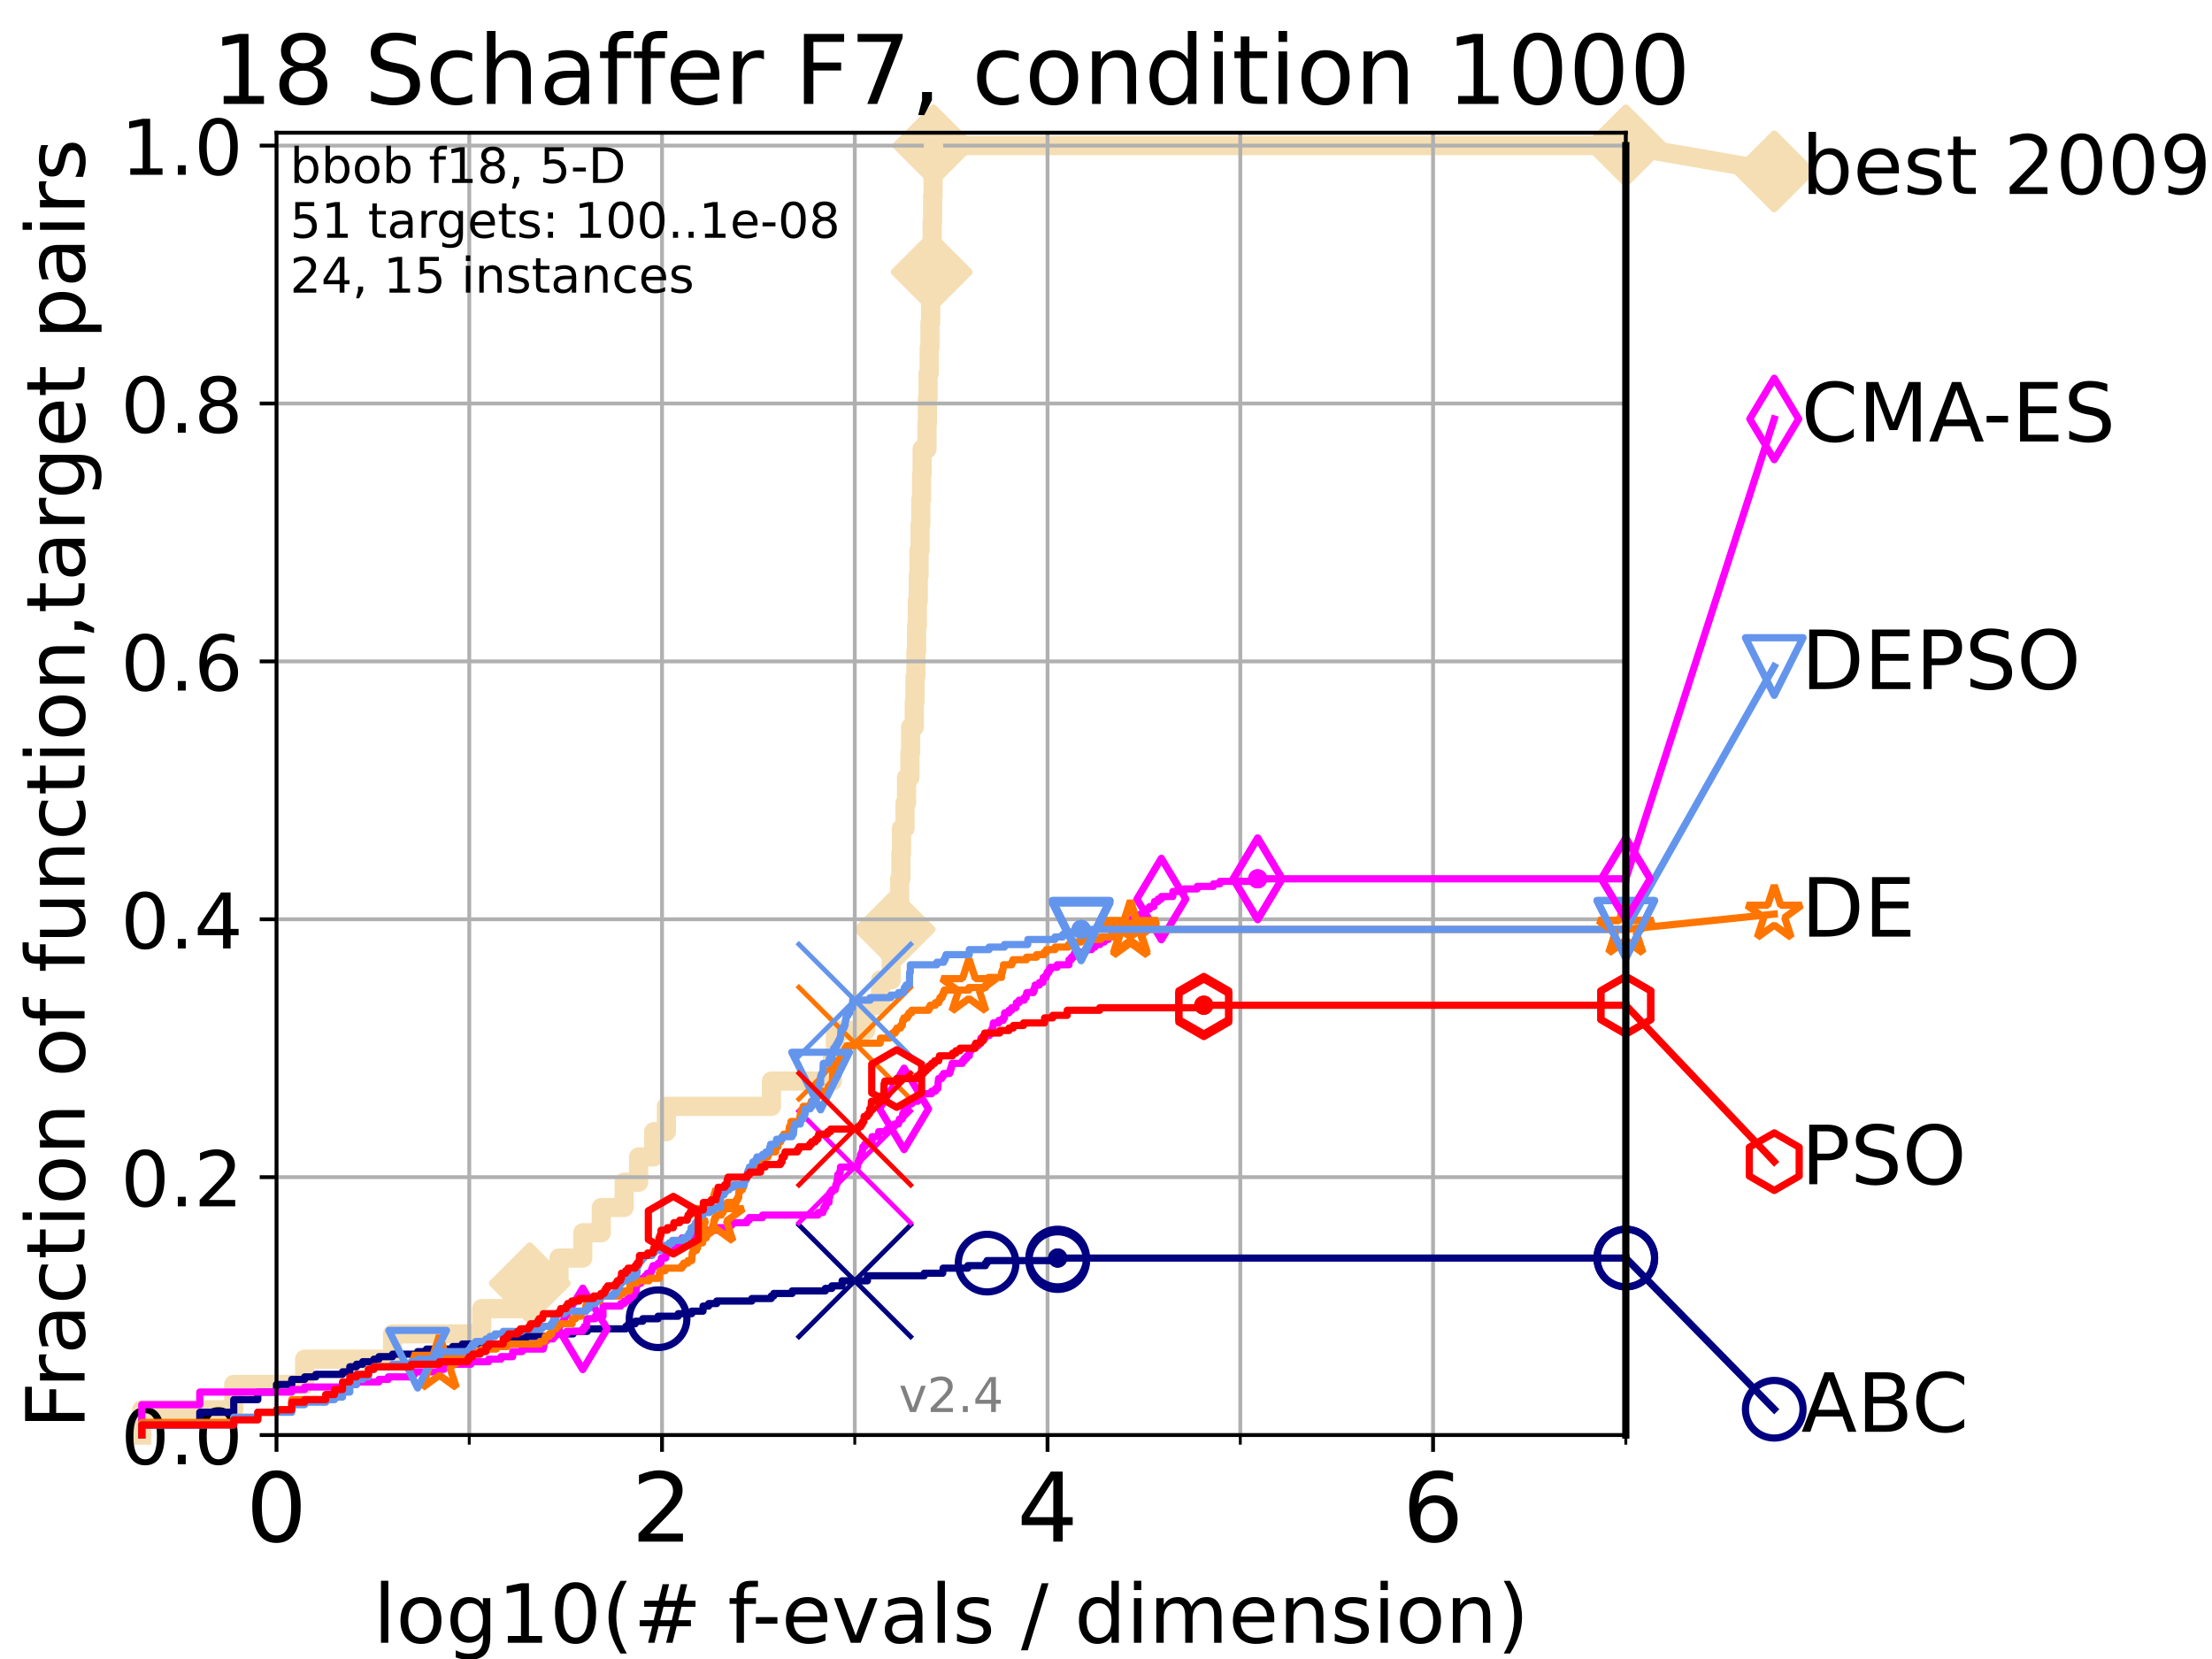 <?xml version="1.0" encoding="utf-8" standalone="no"?>
<!DOCTYPE svg PUBLIC "-//W3C//DTD SVG 1.1//EN"
  "http://www.w3.org/Graphics/SVG/1.1/DTD/svg11.dtd">
<!-- Created with matplotlib (https://matplotlib.org/) -->
<svg height="345.6pt" version="1.1" viewBox="0 0 460.8 345.6" width="460.8pt" xmlns="http://www.w3.org/2000/svg" xmlns:xlink="http://www.w3.org/1999/xlink">
 <defs>
  <style type="text/css">
*{stroke-linecap:butt;stroke-linejoin:round;}
  </style>
 </defs>
 <g id="figure_1">
  <g id="patch_1">
   <path d="M 0 345.6 
L 460.8 345.6 
L 460.8 0 
L 0 0 
z
" style="fill:#ffffff;"/>
  </g>
  <g id="axes_1">
   <g id="patch_2">
    <path d="M 57.6 298.944 
L 338.688 298.944 
L 338.688 27.648 
L 57.6 27.648 
z
" style="fill:#ffffff;"/>
   </g>
   <g id="line2d_1">
    <path d="M 29.533 298.944 
L 29.533 293.677 
L 48.692 293.677 
L 48.692 288.41 
L 63.468 288.41 
L 63.468 283.143 
L 81.776 283.143 
L 81.776 277.877 
L 100.344 277.877 
L 100.344 272.61 
L 110.359 272.61 
L 110.359 267.343 
L 116.443 267.343 
L 116.443 262.076 
L 121.4 262.076 
L 121.4 256.809 
L 125.256 256.809 
L 125.256 251.542 
L 130.019 251.542 
L 130.019 246.275 
L 133.033 246.275 
L 133.033 241.009 
L 136.189 241.009 
L 136.189 235.742 
L 138.828 235.742 
L 138.828 230.475 
L 160.708 230.475 
L 160.708 225.208 
L 173.413 225.208 
L 173.413 219.941 
L 174.035 219.941 
L 174.035 214.674 
L 180.339 214.674 
L 180.339 209.407 
L 183.423 209.407 
L 183.423 204.141 
L 185.655 204.141 
L 185.655 198.874 
L 186.374 198.874 
L 186.374 193.607 
L 187.219 193.607 
L 187.219 188.34 
L 187.412 188.34 
L 187.412 183.073 
L 187.665 183.073 
L 187.665 177.806 
L 187.806 177.806 
L 187.806 172.539 
L 188.536 172.539 
L 188.536 167.272 
L 188.851 167.272 
L 188.851 162.006 
L 189.555 162.006 
L 189.555 156.739 
L 189.702 156.739 
L 189.702 151.472 
L 190.464 151.472 
L 190.464 146.205 
L 190.61 146.205 
L 190.61 140.938 
L 190.801 140.938 
L 190.801 135.671 
L 190.937 135.671 
L 190.937 130.404 
L 191.095 130.404 
L 191.095 125.138 
L 191.288 125.138 
L 191.288 119.871 
L 191.456 119.871 
L 191.456 114.604 
L 191.665 114.604 
L 191.665 109.337 
L 191.815 109.337 
L 191.815 104.07 
L 191.981 104.07 
L 191.981 98.803 
L 192.089 98.803 
L 192.089 93.536 
L 193.113 93.536 
L 193.113 88.27 
L 193.197 88.27 
L 193.197 83.003 
L 193.332 83.003 
L 193.332 77.736 
L 193.572 77.736 
L 193.572 72.469 
L 193.726 72.469 
L 193.726 67.202 
L 193.879 67.202 
L 193.879 61.935 
L 194.002 61.935 
L 194.002 56.668 
L 194.097 56.668 
L 194.097 51.402 
L 194.187 51.402 
L 194.187 46.135 
L 194.288 46.135 
L 194.288 40.868 
L 194.373 40.868 
L 194.373 35.601 
L 194.463 35.601 
L 194.463 30.334 
L 338.688 30.334 
" style="fill:none;stroke:#f5deb3;stroke-linecap:square;stroke-width:4;"/>
   </g>
   <g id="line2d_2">
    <defs>
     <path d="M -0 7.778 
L 7.778 0 
L 0 -7.778 
L -7.778 -0 
z
" id="m86e6e3ca00" style="stroke:#f5deb3;stroke-linejoin:miter;stroke-width:1.5;"/>
    </defs>
    <g>
     <use style="fill:#f5deb3;stroke:#f5deb3;stroke-linejoin:miter;stroke-width:1.5;" x="110.359" xlink:href="#m86e6e3ca00" y="267.343"/>
     <use style="fill:#f5deb3;stroke:#f5deb3;stroke-linejoin:miter;stroke-width:1.5;" x="186.374" xlink:href="#m86e6e3ca00" y="193.607"/>
     <use style="fill:#f5deb3;stroke:#f5deb3;stroke-linejoin:miter;stroke-width:1.5;" x="194.097" xlink:href="#m86e6e3ca00" y="56.668"/>
     <use style="fill:#f5deb3;stroke:#f5deb3;stroke-linejoin:miter;stroke-width:1.5;" x="194.463" xlink:href="#m86e6e3ca00" y="30.334"/>
     <use style="fill:#f5deb3;stroke:#f5deb3;stroke-linejoin:miter;stroke-width:1.5;" x="194.463" xlink:href="#m86e6e3ca00" y="30.334"/>
     <use style="fill:#f5deb3;stroke:#f5deb3;stroke-linejoin:miter;stroke-width:1.5;" x="338.688" xlink:href="#m86e6e3ca00" y="30.334"/>
    </g>
   </g>
   <g id="line2d_3">
    <path style="fill:none;stroke:#f5deb3;stroke-linecap:square;stroke-width:4;"/>
    <g/>
   </g>
   <g id="line2d_4">
    <path d="M 338.688 30.334 
L 369.608 35.706 
" style="fill:none;stroke:#f5deb3;stroke-linecap:square;stroke-width:4;"/>
    <g>
     <use style="fill:#f5deb3;stroke:#f5deb3;stroke-linejoin:miter;stroke-width:1.5;" x="338.688" xlink:href="#m86e6e3ca00" y="30.334"/>
     <use style="fill:#f5deb3;stroke:#f5deb3;stroke-linejoin:miter;stroke-width:1.5;" x="369.608" xlink:href="#m86e6e3ca00" y="35.706"/>
    </g>
   </g>
   <g id="matplotlib.axis_1">
    <g id="xtick_1">
     <g id="line2d_5">
      <path clip-path="url(#p699da967c9)" d="M 57.6 298.944 
L 57.6 27.648 
" style="fill:none;stroke:#b0b0b0;stroke-linecap:square;stroke-width:0.8;"/>
     </g>
     <g id="line2d_6">
      <defs>
       <path d="M 0 0 
L 0 3.5 
" id="m98ce42eb1d" style="stroke:#000000;stroke-width:0.8;"/>
      </defs>
      <g>
       <use style="stroke:#000000;stroke-width:0.8;" x="57.6" xlink:href="#m98ce42eb1d" y="298.944"/>
      </g>
     </g>
     <g id="text_1">
      <!-- 0 -->
      <defs>
       <path d="M 31.781 66.406 
Q 24.172 66.406 20.328 58.906 
Q 16.5 51.422 16.5 36.375 
Q 16.5 21.391 20.328 13.891 
Q 24.172 6.391 31.781 6.391 
Q 39.453 6.391 43.281 13.891 
Q 47.125 21.391 47.125 36.375 
Q 47.125 51.422 43.281 58.906 
Q 39.453 66.406 31.781 66.406 
z
M 31.781 74.219 
Q 44.047 74.219 50.516 64.516 
Q 56.984 54.828 56.984 36.375 
Q 56.984 17.969 50.516 8.266 
Q 44.047 -1.422 31.781 -1.422 
Q 19.531 -1.422 13.062 8.266 
Q 6.594 17.969 6.594 36.375 
Q 6.594 54.828 13.062 64.516 
Q 19.531 74.219 31.781 74.219 
z
" id="DejaVuSans-48"/>
      </defs>
      <g transform="translate(51.237 321.141)scale(0.2 -0.2)">
       <use xlink:href="#DejaVuSans-48"/>
      </g>
     </g>
    </g>
    <g id="xtick_2">
     <g id="line2d_7">
      <path clip-path="url(#p699da967c9)" d="M 137.911 298.944 
L 137.911 27.648 
" style="fill:none;stroke:#b0b0b0;stroke-linecap:square;stroke-width:0.8;"/>
     </g>
     <g id="line2d_8">
      <g>
       <use style="stroke:#000000;stroke-width:0.8;" x="137.911" xlink:href="#m98ce42eb1d" y="298.944"/>
      </g>
     </g>
     <g id="text_2">
      <!-- 2 -->
      <defs>
       <path d="M 19.188 8.297 
L 53.609 8.297 
L 53.609 0 
L 7.328 0 
L 7.328 8.297 
Q 12.938 14.109 22.625 23.891 
Q 32.328 33.688 34.812 36.531 
Q 39.547 41.844 41.422 45.531 
Q 43.312 49.219 43.312 52.781 
Q 43.312 58.594 39.234 62.25 
Q 35.156 65.922 28.609 65.922 
Q 23.969 65.922 18.812 64.312 
Q 13.672 62.703 7.812 59.422 
L 7.812 69.391 
Q 13.766 71.781 18.938 73 
Q 24.125 74.219 28.422 74.219 
Q 39.75 74.219 46.484 68.547 
Q 53.219 62.891 53.219 53.422 
Q 53.219 48.922 51.531 44.891 
Q 49.859 40.875 45.406 35.406 
Q 44.188 33.984 37.641 27.219 
Q 31.109 20.453 19.188 8.297 
z
" id="DejaVuSans-50"/>
      </defs>
      <g transform="translate(131.548 321.141)scale(0.2 -0.2)">
       <use xlink:href="#DejaVuSans-50"/>
      </g>
     </g>
    </g>
    <g id="xtick_3">
     <g id="line2d_9">
      <path clip-path="url(#p699da967c9)" d="M 218.222 298.944 
L 218.222 27.648 
" style="fill:none;stroke:#b0b0b0;stroke-linecap:square;stroke-width:0.8;"/>
     </g>
     <g id="line2d_10">
      <g>
       <use style="stroke:#000000;stroke-width:0.8;" x="218.222" xlink:href="#m98ce42eb1d" y="298.944"/>
      </g>
     </g>
     <g id="text_3">
      <!-- 4 -->
      <defs>
       <path d="M 37.797 64.312 
L 12.891 25.391 
L 37.797 25.391 
z
M 35.203 72.906 
L 47.609 72.906 
L 47.609 25.391 
L 58.016 25.391 
L 58.016 17.188 
L 47.609 17.188 
L 47.609 0 
L 37.797 0 
L 37.797 17.188 
L 4.891 17.188 
L 4.891 26.703 
z
" id="DejaVuSans-52"/>
      </defs>
      <g transform="translate(211.859 321.141)scale(0.2 -0.2)">
       <use xlink:href="#DejaVuSans-52"/>
      </g>
     </g>
    </g>
    <g id="xtick_4">
     <g id="line2d_11">
      <path clip-path="url(#p699da967c9)" d="M 298.533 298.944 
L 298.533 27.648 
" style="fill:none;stroke:#b0b0b0;stroke-linecap:square;stroke-width:0.8;"/>
     </g>
     <g id="line2d_12">
      <g>
       <use style="stroke:#000000;stroke-width:0.8;" x="298.533" xlink:href="#m98ce42eb1d" y="298.944"/>
      </g>
     </g>
     <g id="text_4">
      <!-- 6 -->
      <defs>
       <path d="M 33.016 40.375 
Q 26.375 40.375 22.484 35.828 
Q 18.609 31.297 18.609 23.391 
Q 18.609 15.531 22.484 10.953 
Q 26.375 6.391 33.016 6.391 
Q 39.656 6.391 43.531 10.953 
Q 47.406 15.531 47.406 23.391 
Q 47.406 31.297 43.531 35.828 
Q 39.656 40.375 33.016 40.375 
z
M 52.594 71.297 
L 52.594 62.312 
Q 48.875 64.062 45.094 64.984 
Q 41.312 65.922 37.594 65.922 
Q 27.828 65.922 22.672 59.328 
Q 17.531 52.734 16.797 39.406 
Q 19.672 43.656 24.016 45.922 
Q 28.375 48.188 33.594 48.188 
Q 44.578 48.188 50.953 41.516 
Q 57.328 34.859 57.328 23.391 
Q 57.328 12.156 50.688 5.359 
Q 44.047 -1.422 33.016 -1.422 
Q 20.359 -1.422 13.672 8.266 
Q 6.984 17.969 6.984 36.375 
Q 6.984 53.656 15.188 63.938 
Q 23.391 74.219 37.203 74.219 
Q 40.922 74.219 44.703 73.484 
Q 48.484 72.75 52.594 71.297 
z
" id="DejaVuSans-54"/>
      </defs>
      <g transform="translate(292.17 321.141)scale(0.2 -0.2)">
       <use xlink:href="#DejaVuSans-54"/>
      </g>
     </g>
    </g>
    <g id="xtick_5">
     <g id="line2d_13">
      <path clip-path="url(#p699da967c9)" d="M 97.755 298.944 
L 97.755 27.648 
" style="fill:none;stroke:#b0b0b0;stroke-linecap:square;stroke-width:0.8;"/>
     </g>
     <g id="line2d_14">
      <defs>
       <path d="M 0 0 
L 0 2 
" id="m2a876f6f3f" style="stroke:#000000;stroke-width:0.6;"/>
      </defs>
      <g>
       <use style="stroke:#000000;stroke-width:0.6;" x="97.755" xlink:href="#m2a876f6f3f" y="298.944"/>
      </g>
     </g>
    </g>
    <g id="xtick_6">
     <g id="line2d_15">
      <path clip-path="url(#p699da967c9)" d="M 178.066 298.944 
L 178.066 27.648 
" style="fill:none;stroke:#b0b0b0;stroke-linecap:square;stroke-width:0.8;"/>
     </g>
     <g id="line2d_16">
      <g>
       <use style="stroke:#000000;stroke-width:0.6;" x="178.066" xlink:href="#m2a876f6f3f" y="298.944"/>
      </g>
     </g>
    </g>
    <g id="xtick_7">
     <g id="line2d_17">
      <path clip-path="url(#p699da967c9)" d="M 258.377 298.944 
L 258.377 27.648 
" style="fill:none;stroke:#b0b0b0;stroke-linecap:square;stroke-width:0.8;"/>
     </g>
     <g id="line2d_18">
      <g>
       <use style="stroke:#000000;stroke-width:0.6;" x="258.377" xlink:href="#m2a876f6f3f" y="298.944"/>
      </g>
     </g>
    </g>
    <g id="xtick_8">
     <g id="line2d_19">
      <path clip-path="url(#p699da967c9)" d="M 338.688 298.944 
L 338.688 27.648 
" style="fill:none;stroke:#b0b0b0;stroke-linecap:square;stroke-width:0.8;"/>
     </g>
     <g id="line2d_20">
      <g>
       <use style="stroke:#000000;stroke-width:0.6;" x="338.688" xlink:href="#m2a876f6f3f" y="298.944"/>
      </g>
     </g>
    </g>
    <g id="text_5">
     <!-- log10(# f-evals / dimension) -->
     <defs>
      <path d="M 9.422 75.984 
L 18.406 75.984 
L 18.406 0 
L 9.422 0 
z
" id="DejaVuSans-108"/>
      <path d="M 30.609 48.391 
Q 23.391 48.391 19.188 42.75 
Q 14.984 37.109 14.984 27.297 
Q 14.984 17.484 19.156 11.844 
Q 23.344 6.203 30.609 6.203 
Q 37.797 6.203 41.984 11.859 
Q 46.188 17.531 46.188 27.297 
Q 46.188 37.016 41.984 42.703 
Q 37.797 48.391 30.609 48.391 
z
M 30.609 56 
Q 42.328 56 49.016 48.375 
Q 55.719 40.766 55.719 27.297 
Q 55.719 13.875 49.016 6.219 
Q 42.328 -1.422 30.609 -1.422 
Q 18.844 -1.422 12.172 6.219 
Q 5.516 13.875 5.516 27.297 
Q 5.516 40.766 12.172 48.375 
Q 18.844 56 30.609 56 
z
" id="DejaVuSans-111"/>
      <path d="M 45.406 27.984 
Q 45.406 37.75 41.375 43.109 
Q 37.359 48.484 30.078 48.484 
Q 22.859 48.484 18.828 43.109 
Q 14.797 37.75 14.797 27.984 
Q 14.797 18.266 18.828 12.891 
Q 22.859 7.516 30.078 7.516 
Q 37.359 7.516 41.375 12.891 
Q 45.406 18.266 45.406 27.984 
z
M 54.391 6.781 
Q 54.391 -7.172 48.188 -13.984 
Q 42 -20.797 29.203 -20.797 
Q 24.469 -20.797 20.266 -20.094 
Q 16.062 -19.391 12.109 -17.922 
L 12.109 -9.188 
Q 16.062 -11.328 19.922 -12.344 
Q 23.781 -13.375 27.781 -13.375 
Q 36.625 -13.375 41.016 -8.766 
Q 45.406 -4.156 45.406 5.172 
L 45.406 9.625 
Q 42.625 4.781 38.281 2.391 
Q 33.938 0 27.875 0 
Q 17.828 0 11.672 7.656 
Q 5.516 15.328 5.516 27.984 
Q 5.516 40.672 11.672 48.328 
Q 17.828 56 27.875 56 
Q 33.938 56 38.281 53.609 
Q 42.625 51.219 45.406 46.391 
L 45.406 54.688 
L 54.391 54.688 
z
" id="DejaVuSans-103"/>
      <path d="M 12.406 8.297 
L 28.516 8.297 
L 28.516 63.922 
L 10.984 60.406 
L 10.984 69.391 
L 28.422 72.906 
L 38.281 72.906 
L 38.281 8.297 
L 54.391 8.297 
L 54.391 0 
L 12.406 0 
z
" id="DejaVuSans-49"/>
      <path d="M 31 75.875 
Q 24.469 64.656 21.281 53.656 
Q 18.109 42.672 18.109 31.391 
Q 18.109 20.125 21.312 9.062 
Q 24.516 -2 31 -13.188 
L 23.188 -13.188 
Q 15.875 -1.703 12.234 9.375 
Q 8.594 20.453 8.594 31.391 
Q 8.594 42.281 12.203 53.312 
Q 15.828 64.359 23.188 75.875 
z
" id="DejaVuSans-40"/>
      <path d="M 51.125 44 
L 36.922 44 
L 32.812 27.688 
L 47.125 27.688 
z
M 43.797 71.781 
L 38.719 51.516 
L 52.984 51.516 
L 58.109 71.781 
L 65.922 71.781 
L 60.891 51.516 
L 76.125 51.516 
L 76.125 44 
L 58.984 44 
L 54.984 27.688 
L 70.516 27.688 
L 70.516 20.219 
L 53.078 20.219 
L 48 0 
L 40.188 0 
L 45.219 20.219 
L 30.906 20.219 
L 25.875 0 
L 18.016 0 
L 23.094 20.219 
L 7.719 20.219 
L 7.719 27.688 
L 24.906 27.688 
L 29 44 
L 13.281 44 
L 13.281 51.516 
L 30.906 51.516 
L 35.891 71.781 
z
" id="DejaVuSans-35"/>
      <path id="DejaVuSans-32"/>
      <path d="M 37.109 75.984 
L 37.109 68.5 
L 28.516 68.5 
Q 23.688 68.5 21.797 66.547 
Q 19.922 64.594 19.922 59.516 
L 19.922 54.688 
L 34.719 54.688 
L 34.719 47.703 
L 19.922 47.703 
L 19.922 0 
L 10.891 0 
L 10.891 47.703 
L 2.297 47.703 
L 2.297 54.688 
L 10.891 54.688 
L 10.891 58.5 
Q 10.891 67.625 15.141 71.797 
Q 19.391 75.984 28.609 75.984 
z
" id="DejaVuSans-102"/>
      <path d="M 4.891 31.391 
L 31.203 31.391 
L 31.203 23.391 
L 4.891 23.391 
z
" id="DejaVuSans-45"/>
      <path d="M 56.203 29.594 
L 56.203 25.203 
L 14.891 25.203 
Q 15.484 15.922 20.484 11.062 
Q 25.484 6.203 34.422 6.203 
Q 39.594 6.203 44.453 7.469 
Q 49.312 8.734 54.109 11.281 
L 54.109 2.781 
Q 49.266 0.734 44.188 -0.344 
Q 39.109 -1.422 33.891 -1.422 
Q 20.797 -1.422 13.156 6.188 
Q 5.516 13.812 5.516 26.812 
Q 5.516 40.234 12.766 48.109 
Q 20.016 56 32.328 56 
Q 43.359 56 49.781 48.891 
Q 56.203 41.797 56.203 29.594 
z
M 47.219 32.234 
Q 47.125 39.594 43.094 43.984 
Q 39.062 48.391 32.422 48.391 
Q 24.906 48.391 20.391 44.141 
Q 15.875 39.891 15.188 32.172 
z
" id="DejaVuSans-101"/>
      <path d="M 2.984 54.688 
L 12.5 54.688 
L 29.594 8.797 
L 46.688 54.688 
L 56.203 54.688 
L 35.688 0 
L 23.484 0 
z
" id="DejaVuSans-118"/>
      <path d="M 34.281 27.484 
Q 23.391 27.484 19.188 25 
Q 14.984 22.516 14.984 16.5 
Q 14.984 11.719 18.141 8.906 
Q 21.297 6.109 26.703 6.109 
Q 34.188 6.109 38.703 11.406 
Q 43.219 16.703 43.219 25.484 
L 43.219 27.484 
z
M 52.203 31.203 
L 52.203 0 
L 43.219 0 
L 43.219 8.297 
Q 40.141 3.328 35.547 0.953 
Q 30.953 -1.422 24.312 -1.422 
Q 15.922 -1.422 10.953 3.297 
Q 6 8.016 6 15.922 
Q 6 25.141 12.172 29.828 
Q 18.359 34.516 30.609 34.516 
L 43.219 34.516 
L 43.219 35.406 
Q 43.219 41.609 39.141 45 
Q 35.062 48.391 27.688 48.391 
Q 23 48.391 18.547 47.266 
Q 14.109 46.141 10.016 43.891 
L 10.016 52.203 
Q 14.938 54.109 19.578 55.047 
Q 24.219 56 28.609 56 
Q 40.484 56 46.344 49.844 
Q 52.203 43.703 52.203 31.203 
z
" id="DejaVuSans-97"/>
      <path d="M 44.281 53.078 
L 44.281 44.578 
Q 40.484 46.531 36.375 47.5 
Q 32.281 48.484 27.875 48.484 
Q 21.188 48.484 17.844 46.438 
Q 14.5 44.391 14.5 40.281 
Q 14.5 37.156 16.891 35.375 
Q 19.281 33.594 26.516 31.984 
L 29.594 31.297 
Q 39.156 29.25 43.188 25.516 
Q 47.219 21.781 47.219 15.094 
Q 47.219 7.469 41.188 3.016 
Q 35.156 -1.422 24.609 -1.422 
Q 20.219 -1.422 15.453 -0.562 
Q 10.688 0.297 5.422 2 
L 5.422 11.281 
Q 10.406 8.688 15.234 7.391 
Q 20.062 6.109 24.812 6.109 
Q 31.156 6.109 34.562 8.281 
Q 37.984 10.453 37.984 14.406 
Q 37.984 18.062 35.516 20.016 
Q 33.062 21.969 24.703 23.781 
L 21.578 24.516 
Q 13.234 26.266 9.516 29.906 
Q 5.812 33.547 5.812 39.891 
Q 5.812 47.609 11.281 51.797 
Q 16.75 56 26.812 56 
Q 31.781 56 36.172 55.266 
Q 40.578 54.547 44.281 53.078 
z
" id="DejaVuSans-115"/>
      <path d="M 25.391 72.906 
L 33.688 72.906 
L 8.297 -9.281 
L 0 -9.281 
z
" id="DejaVuSans-47"/>
      <path d="M 45.406 46.391 
L 45.406 75.984 
L 54.391 75.984 
L 54.391 0 
L 45.406 0 
L 45.406 8.203 
Q 42.578 3.328 38.25 0.953 
Q 33.938 -1.422 27.875 -1.422 
Q 17.969 -1.422 11.734 6.484 
Q 5.516 14.406 5.516 27.297 
Q 5.516 40.188 11.734 48.094 
Q 17.969 56 27.875 56 
Q 33.938 56 38.25 53.625 
Q 42.578 51.266 45.406 46.391 
z
M 14.797 27.297 
Q 14.797 17.391 18.875 11.75 
Q 22.953 6.109 30.078 6.109 
Q 37.203 6.109 41.297 11.75 
Q 45.406 17.391 45.406 27.297 
Q 45.406 37.203 41.297 42.844 
Q 37.203 48.484 30.078 48.484 
Q 22.953 48.484 18.875 42.844 
Q 14.797 37.203 14.797 27.297 
z
" id="DejaVuSans-100"/>
      <path d="M 9.422 54.688 
L 18.406 54.688 
L 18.406 0 
L 9.422 0 
z
M 9.422 75.984 
L 18.406 75.984 
L 18.406 64.594 
L 9.422 64.594 
z
" id="DejaVuSans-105"/>
      <path d="M 52 44.188 
Q 55.375 50.25 60.062 53.125 
Q 64.75 56 71.094 56 
Q 79.641 56 84.281 50.016 
Q 88.922 44.047 88.922 33.016 
L 88.922 0 
L 79.891 0 
L 79.891 32.719 
Q 79.891 40.578 77.094 44.375 
Q 74.312 48.188 68.609 48.188 
Q 61.625 48.188 57.562 43.547 
Q 53.516 38.922 53.516 30.906 
L 53.516 0 
L 44.484 0 
L 44.484 32.719 
Q 44.484 40.625 41.703 44.406 
Q 38.922 48.188 33.109 48.188 
Q 26.219 48.188 22.156 43.531 
Q 18.109 38.875 18.109 30.906 
L 18.109 0 
L 9.078 0 
L 9.078 54.688 
L 18.109 54.688 
L 18.109 46.188 
Q 21.188 51.219 25.484 53.609 
Q 29.781 56 35.688 56 
Q 41.656 56 45.828 52.969 
Q 50 49.953 52 44.188 
z
" id="DejaVuSans-109"/>
      <path d="M 54.891 33.016 
L 54.891 0 
L 45.906 0 
L 45.906 32.719 
Q 45.906 40.484 42.875 44.328 
Q 39.844 48.188 33.797 48.188 
Q 26.516 48.188 22.312 43.547 
Q 18.109 38.922 18.109 30.906 
L 18.109 0 
L 9.078 0 
L 9.078 54.688 
L 18.109 54.688 
L 18.109 46.188 
Q 21.344 51.125 25.703 53.562 
Q 30.078 56 35.797 56 
Q 45.219 56 50.047 50.172 
Q 54.891 44.344 54.891 33.016 
z
" id="DejaVuSans-110"/>
      <path d="M 8.016 75.875 
L 15.828 75.875 
Q 23.141 64.359 26.781 53.312 
Q 30.422 42.281 30.422 31.391 
Q 30.422 20.453 26.781 9.375 
Q 23.141 -1.703 15.828 -13.188 
L 8.016 -13.188 
Q 14.5 -2 17.703 9.062 
Q 20.906 20.125 20.906 31.391 
Q 20.906 42.672 17.703 53.656 
Q 14.5 64.656 8.016 75.875 
z
" id="DejaVuSans-41"/>
     </defs>
     <g transform="translate(77.764 342.218)scale(0.17 -0.17)">
      <use xlink:href="#DejaVuSans-108"/>
      <use x="27.783" xlink:href="#DejaVuSans-111"/>
      <use x="88.965" xlink:href="#DejaVuSans-103"/>
      <use x="152.441" xlink:href="#DejaVuSans-49"/>
      <use x="216.064" xlink:href="#DejaVuSans-48"/>
      <use x="279.688" xlink:href="#DejaVuSans-40"/>
      <use x="318.701" xlink:href="#DejaVuSans-35"/>
      <use x="402.49" xlink:href="#DejaVuSans-32"/>
      <use x="434.277" xlink:href="#DejaVuSans-102"/>
      <use x="463.982" xlink:href="#DejaVuSans-45"/>
      <use x="500.066" xlink:href="#DejaVuSans-101"/>
      <use x="561.59" xlink:href="#DejaVuSans-118"/>
      <use x="620.77" xlink:href="#DejaVuSans-97"/>
      <use x="682.049" xlink:href="#DejaVuSans-108"/>
      <use x="709.832" xlink:href="#DejaVuSans-115"/>
      <use x="761.932" xlink:href="#DejaVuSans-32"/>
      <use x="793.719" xlink:href="#DejaVuSans-47"/>
      <use x="827.41" xlink:href="#DejaVuSans-32"/>
      <use x="859.197" xlink:href="#DejaVuSans-100"/>
      <use x="922.674" xlink:href="#DejaVuSans-105"/>
      <use x="950.457" xlink:href="#DejaVuSans-109"/>
      <use x="1047.869" xlink:href="#DejaVuSans-101"/>
      <use x="1109.393" xlink:href="#DejaVuSans-110"/>
      <use x="1172.771" xlink:href="#DejaVuSans-115"/>
      <use x="1224.871" xlink:href="#DejaVuSans-105"/>
      <use x="1252.654" xlink:href="#DejaVuSans-111"/>
      <use x="1313.836" xlink:href="#DejaVuSans-110"/>
      <use x="1377.215" xlink:href="#DejaVuSans-41"/>
     </g>
    </g>
   </g>
   <g id="matplotlib.axis_2">
    <g id="ytick_1">
     <g id="line2d_21">
      <path clip-path="url(#p699da967c9)" d="M 57.6 298.944 
L 338.688 298.944 
" style="fill:none;stroke:#b0b0b0;stroke-linecap:square;stroke-width:0.8;"/>
     </g>
     <g id="line2d_22">
      <defs>
       <path d="M 0 0 
L -3.5 0 
" id="m3fd5f0b33f" style="stroke:#000000;stroke-width:0.8;"/>
      </defs>
      <g>
       <use style="stroke:#000000;stroke-width:0.8;" x="57.6" xlink:href="#m3fd5f0b33f" y="298.944"/>
      </g>
     </g>
     <g id="text_6">
      <!-- 0.0 -->
      <defs>
       <path d="M 10.688 12.406 
L 21 12.406 
L 21 0 
L 10.688 0 
z
" id="DejaVuSans-46"/>
      </defs>
      <g transform="translate(25.155 305.023)scale(0.16 -0.16)">
       <use xlink:href="#DejaVuSans-48"/>
       <use x="63.623" xlink:href="#DejaVuSans-46"/>
       <use x="95.41" xlink:href="#DejaVuSans-48"/>
      </g>
     </g>
    </g>
    <g id="ytick_2">
     <g id="line2d_23">
      <path clip-path="url(#p699da967c9)" d="M 57.6 245.222 
L 338.688 245.222 
" style="fill:none;stroke:#b0b0b0;stroke-linecap:square;stroke-width:0.8;"/>
     </g>
     <g id="line2d_24">
      <g>
       <use style="stroke:#000000;stroke-width:0.8;" x="57.6" xlink:href="#m3fd5f0b33f" y="245.222"/>
      </g>
     </g>
     <g id="text_7">
      <!-- 0.2 -->
      <g transform="translate(25.155 251.301)scale(0.16 -0.16)">
       <use xlink:href="#DejaVuSans-48"/>
       <use x="63.623" xlink:href="#DejaVuSans-46"/>
       <use x="95.41" xlink:href="#DejaVuSans-50"/>
      </g>
     </g>
    </g>
    <g id="ytick_3">
     <g id="line2d_25">
      <path clip-path="url(#p699da967c9)" d="M 57.6 191.5 
L 338.688 191.5 
" style="fill:none;stroke:#b0b0b0;stroke-linecap:square;stroke-width:0.8;"/>
     </g>
     <g id="line2d_26">
      <g>
       <use style="stroke:#000000;stroke-width:0.8;" x="57.6" xlink:href="#m3fd5f0b33f" y="191.5"/>
      </g>
     </g>
     <g id="text_8">
      <!-- 0.4 -->
      <g transform="translate(25.155 197.579)scale(0.16 -0.16)">
       <use xlink:href="#DejaVuSans-48"/>
       <use x="63.623" xlink:href="#DejaVuSans-46"/>
       <use x="95.41" xlink:href="#DejaVuSans-52"/>
      </g>
     </g>
    </g>
    <g id="ytick_4">
     <g id="line2d_27">
      <path clip-path="url(#p699da967c9)" d="M 57.6 137.778 
L 338.688 137.778 
" style="fill:none;stroke:#b0b0b0;stroke-linecap:square;stroke-width:0.8;"/>
     </g>
     <g id="line2d_28">
      <g>
       <use style="stroke:#000000;stroke-width:0.8;" x="57.6" xlink:href="#m3fd5f0b33f" y="137.778"/>
      </g>
     </g>
     <g id="text_9">
      <!-- 0.6 -->
      <g transform="translate(25.155 143.857)scale(0.16 -0.16)">
       <use xlink:href="#DejaVuSans-48"/>
       <use x="63.623" xlink:href="#DejaVuSans-46"/>
       <use x="95.41" xlink:href="#DejaVuSans-54"/>
      </g>
     </g>
    </g>
    <g id="ytick_5">
     <g id="line2d_29">
      <path clip-path="url(#p699da967c9)" d="M 57.6 84.056 
L 338.688 84.056 
" style="fill:none;stroke:#b0b0b0;stroke-linecap:square;stroke-width:0.8;"/>
     </g>
     <g id="line2d_30">
      <g>
       <use style="stroke:#000000;stroke-width:0.8;" x="57.6" xlink:href="#m3fd5f0b33f" y="84.056"/>
      </g>
     </g>
     <g id="text_10">
      <!-- 0.8 -->
      <defs>
       <path d="M 31.781 34.625 
Q 24.75 34.625 20.719 30.859 
Q 16.703 27.094 16.703 20.516 
Q 16.703 13.922 20.719 10.156 
Q 24.75 6.391 31.781 6.391 
Q 38.812 6.391 42.859 10.172 
Q 46.922 13.969 46.922 20.516 
Q 46.922 27.094 42.891 30.859 
Q 38.875 34.625 31.781 34.625 
z
M 21.922 38.812 
Q 15.578 40.375 12.031 44.719 
Q 8.5 49.078 8.5 55.328 
Q 8.5 64.062 14.719 69.141 
Q 20.953 74.219 31.781 74.219 
Q 42.672 74.219 48.875 69.141 
Q 55.078 64.062 55.078 55.328 
Q 55.078 49.078 51.531 44.719 
Q 48 40.375 41.703 38.812 
Q 48.828 37.156 52.797 32.312 
Q 56.781 27.484 56.781 20.516 
Q 56.781 9.906 50.312 4.234 
Q 43.844 -1.422 31.781 -1.422 
Q 19.734 -1.422 13.25 4.234 
Q 6.781 9.906 6.781 20.516 
Q 6.781 27.484 10.781 32.312 
Q 14.797 37.156 21.922 38.812 
z
M 18.312 54.391 
Q 18.312 48.734 21.844 45.562 
Q 25.391 42.391 31.781 42.391 
Q 38.141 42.391 41.719 45.562 
Q 45.312 48.734 45.312 54.391 
Q 45.312 60.062 41.719 63.234 
Q 38.141 66.406 31.781 66.406 
Q 25.391 66.406 21.844 63.234 
Q 18.312 60.062 18.312 54.391 
z
" id="DejaVuSans-56"/>
      </defs>
      <g transform="translate(25.155 90.135)scale(0.16 -0.16)">
       <use xlink:href="#DejaVuSans-48"/>
       <use x="63.623" xlink:href="#DejaVuSans-46"/>
       <use x="95.41" xlink:href="#DejaVuSans-56"/>
      </g>
     </g>
    </g>
    <g id="ytick_6">
     <g id="line2d_31">
      <path clip-path="url(#p699da967c9)" d="M 57.6 30.334 
L 338.688 30.334 
" style="fill:none;stroke:#b0b0b0;stroke-linecap:square;stroke-width:0.8;"/>
     </g>
     <g id="line2d_32">
      <g>
       <use style="stroke:#000000;stroke-width:0.8;" x="57.6" xlink:href="#m3fd5f0b33f" y="30.334"/>
      </g>
     </g>
     <g id="text_11">
      <!-- 1.0 -->
      <g transform="translate(25.155 36.413)scale(0.16 -0.16)">
       <use xlink:href="#DejaVuSans-49"/>
       <use x="63.623" xlink:href="#DejaVuSans-46"/>
       <use x="95.41" xlink:href="#DejaVuSans-48"/>
      </g>
     </g>
    </g>
    <g id="text_12">
     <!-- Fraction of function,target pairs -->
     <defs>
      <path d="M 9.812 72.906 
L 51.703 72.906 
L 51.703 64.594 
L 19.672 64.594 
L 19.672 43.109 
L 48.578 43.109 
L 48.578 34.812 
L 19.672 34.812 
L 19.672 0 
L 9.812 0 
z
" id="DejaVuSans-70"/>
      <path d="M 41.109 46.297 
Q 39.594 47.172 37.812 47.578 
Q 36.031 48 33.891 48 
Q 26.266 48 22.188 43.047 
Q 18.109 38.094 18.109 28.812 
L 18.109 0 
L 9.078 0 
L 9.078 54.688 
L 18.109 54.688 
L 18.109 46.188 
Q 20.953 51.172 25.484 53.578 
Q 30.031 56 36.531 56 
Q 37.453 56 38.578 55.875 
Q 39.703 55.766 41.062 55.516 
z
" id="DejaVuSans-114"/>
      <path d="M 48.781 52.594 
L 48.781 44.188 
Q 44.969 46.297 41.141 47.344 
Q 37.312 48.391 33.406 48.391 
Q 24.656 48.391 19.812 42.844 
Q 14.984 37.312 14.984 27.297 
Q 14.984 17.281 19.812 11.734 
Q 24.656 6.203 33.406 6.203 
Q 37.312 6.203 41.141 7.25 
Q 44.969 8.297 48.781 10.406 
L 48.781 2.094 
Q 45.016 0.344 40.984 -0.531 
Q 36.969 -1.422 32.422 -1.422 
Q 20.062 -1.422 12.781 6.344 
Q 5.516 14.109 5.516 27.297 
Q 5.516 40.672 12.859 48.328 
Q 20.219 56 33.016 56 
Q 37.156 56 41.109 55.141 
Q 45.062 54.297 48.781 52.594 
z
" id="DejaVuSans-99"/>
      <path d="M 18.312 70.219 
L 18.312 54.688 
L 36.812 54.688 
L 36.812 47.703 
L 18.312 47.703 
L 18.312 18.016 
Q 18.312 11.328 20.141 9.422 
Q 21.969 7.516 27.594 7.516 
L 36.812 7.516 
L 36.812 0 
L 27.594 0 
Q 17.188 0 13.234 3.875 
Q 9.281 7.766 9.281 18.016 
L 9.281 47.703 
L 2.688 47.703 
L 2.688 54.688 
L 9.281 54.688 
L 9.281 70.219 
z
" id="DejaVuSans-116"/>
      <path d="M 8.5 21.578 
L 8.5 54.688 
L 17.484 54.688 
L 17.484 21.922 
Q 17.484 14.156 20.5 10.266 
Q 23.531 6.391 29.594 6.391 
Q 36.859 6.391 41.078 11.031 
Q 45.312 15.672 45.312 23.688 
L 45.312 54.688 
L 54.297 54.688 
L 54.297 0 
L 45.312 0 
L 45.312 8.406 
Q 42.047 3.422 37.719 1 
Q 33.406 -1.422 27.688 -1.422 
Q 18.266 -1.422 13.375 4.438 
Q 8.5 10.297 8.5 21.578 
z
M 31.109 56 
z
" id="DejaVuSans-117"/>
      <path d="M 11.719 12.406 
L 22.016 12.406 
L 22.016 4 
L 14.016 -11.625 
L 7.719 -11.625 
L 11.719 4 
z
" id="DejaVuSans-44"/>
      <path d="M 18.109 8.203 
L 18.109 -20.797 
L 9.078 -20.797 
L 9.078 54.688 
L 18.109 54.688 
L 18.109 46.391 
Q 20.953 51.266 25.266 53.625 
Q 29.594 56 35.594 56 
Q 45.562 56 51.781 48.094 
Q 58.016 40.188 58.016 27.297 
Q 58.016 14.406 51.781 6.484 
Q 45.562 -1.422 35.594 -1.422 
Q 29.594 -1.422 25.266 0.953 
Q 20.953 3.328 18.109 8.203 
z
M 48.688 27.297 
Q 48.688 37.203 44.609 42.844 
Q 40.531 48.484 33.406 48.484 
Q 26.266 48.484 22.188 42.844 
Q 18.109 37.203 18.109 27.297 
Q 18.109 17.391 22.188 11.75 
Q 26.266 6.109 33.406 6.109 
Q 40.531 6.109 44.609 11.75 
Q 48.688 17.391 48.688 27.297 
z
" id="DejaVuSans-112"/>
     </defs>
     <g transform="translate(17.62 297.681)rotate(-90)scale(0.17 -0.17)">
      <use xlink:href="#DejaVuSans-70"/>
      <use x="50.27" xlink:href="#DejaVuSans-114"/>
      <use x="91.383" xlink:href="#DejaVuSans-97"/>
      <use x="152.662" xlink:href="#DejaVuSans-99"/>
      <use x="207.643" xlink:href="#DejaVuSans-116"/>
      <use x="246.852" xlink:href="#DejaVuSans-105"/>
      <use x="274.635" xlink:href="#DejaVuSans-111"/>
      <use x="335.816" xlink:href="#DejaVuSans-110"/>
      <use x="399.195" xlink:href="#DejaVuSans-32"/>
      <use x="430.982" xlink:href="#DejaVuSans-111"/>
      <use x="492.164" xlink:href="#DejaVuSans-102"/>
      <use x="527.369" xlink:href="#DejaVuSans-32"/>
      <use x="559.156" xlink:href="#DejaVuSans-102"/>
      <use x="594.361" xlink:href="#DejaVuSans-117"/>
      <use x="657.74" xlink:href="#DejaVuSans-110"/>
      <use x="721.119" xlink:href="#DejaVuSans-99"/>
      <use x="776.1" xlink:href="#DejaVuSans-116"/>
      <use x="815.309" xlink:href="#DejaVuSans-105"/>
      <use x="843.092" xlink:href="#DejaVuSans-111"/>
      <use x="904.273" xlink:href="#DejaVuSans-110"/>
      <use x="967.652" xlink:href="#DejaVuSans-44"/>
      <use x="999.439" xlink:href="#DejaVuSans-116"/>
      <use x="1038.648" xlink:href="#DejaVuSans-97"/>
      <use x="1099.928" xlink:href="#DejaVuSans-114"/>
      <use x="1139.291" xlink:href="#DejaVuSans-103"/>
      <use x="1202.768" xlink:href="#DejaVuSans-101"/>
      <use x="1264.291" xlink:href="#DejaVuSans-116"/>
      <use x="1303.5" xlink:href="#DejaVuSans-32"/>
      <use x="1335.287" xlink:href="#DejaVuSans-112"/>
      <use x="1398.764" xlink:href="#DejaVuSans-97"/>
      <use x="1460.043" xlink:href="#DejaVuSans-105"/>
      <use x="1487.826" xlink:href="#DejaVuSans-114"/>
      <use x="1528.939" xlink:href="#DejaVuSans-115"/>
     </g>
    </g>
   </g>
   <g id="line2d_33">
    <defs>
     <path d="M 0 1.5 
C 0.398 1.5 0.779 1.342 1.061 1.061 
C 1.342 0.779 1.5 0.398 1.5 0 
C 1.5 -0.398 1.342 -0.779 1.061 -1.061 
C 0.779 -1.342 0.398 -1.5 0 -1.5 
C -0.398 -1.5 -0.779 -1.342 -1.061 -1.061 
C -1.342 -0.779 -1.5 -0.398 -1.5 0 
C -1.5 0.398 -1.342 0.779 -1.061 1.061 
C -0.779 1.342 -0.398 1.5 0 1.5 
z
" id="m6f2f316a85" style="stroke:#f5deb3;"/>
    </defs>
    <g>
     <use style="fill:#f5deb3;stroke:#f5deb3;" x="194.463" xlink:href="#m6f2f316a85" y="30.334"/>
     <use style="fill:#f5deb3;stroke:#f5deb3;" x="194.463" xlink:href="#m6f2f316a85" y="30.334"/>
    </g>
   </g>
   <g id="line2d_34">
    <defs>
     <path d="M 0 1.5 
C 0.398 1.5 0.779 1.342 1.061 1.061 
C 1.342 0.779 1.5 0.398 1.5 0 
C 1.5 -0.398 1.342 -0.779 1.061 -1.061 
C 0.779 -1.342 0.398 -1.5 0 -1.5 
C -0.398 -1.5 -0.779 -1.342 -1.061 -1.061 
C -1.342 -0.779 -1.5 -0.398 -1.5 0 
C -1.5 0.398 -1.342 0.779 -1.061 1.061 
C -0.779 1.342 -0.398 1.5 0 1.5 
z
" id="m3d987b53fc" style="stroke:#000080;"/>
    </defs>
    <g>
     <use style="fill:#000080;stroke:#000080;" x="220.341" xlink:href="#m3d987b53fc" y="262.076"/>
     <use style="fill:#000080;stroke:#000080;" x="220.341" xlink:href="#m3d987b53fc" y="262.076"/>
    </g>
   </g>
   <g id="line2d_35">
    <path d="M 29.533 298.944 
L 29.533 296.837 
L 41.621 296.837 
L 41.621 294.204 
L 48.692 294.204 
L 48.692 291.57 
L 53.709 291.57 
L 53.709 289.99 
L 57.6 289.99 
L 57.6 288.41 
L 60.78 288.41 
L 60.78 287.357 
L 63.468 287.357 
L 63.468 286.83 
L 65.797 286.83 
L 65.797 286.304 
L 71.35 286.304 
L 71.35 285.777 
L 72.868 285.777 
L 72.868 284.723 
L 74.263 284.723 
L 74.263 284.197 
L 75.556 284.197 
L 75.556 283.67 
L 77.885 283.67 
L 77.885 283.143 
L 78.942 283.143 
L 78.942 282.617 
L 81.776 282.617 
L 81.776 282.09 
L 87.01 282.09 
L 87.01 281.563 
L 88.847 281.563 
L 88.847 281.037 
L 94.295 281.037 
L 94.295 280.51 
L 96.301 280.51 
L 96.301 279.983 
L 106.594 279.983 
L 106.594 279.457 
L 107.213 279.457 
L 107.213 278.93 
L 109.491 278.93 
L 109.491 278.403 
L 115.586 278.403 
L 115.586 277.877 
L 119.402 277.877 
L 119.402 277.35 
L 122.362 277.35 
L 122.362 276.823 
L 130.398 276.823 
L 130.398 276.296 
L 130.927 276.296 
L 130.927 275.77 
L 132.327 275.77 
L 132.327 275.243 
L 133.888 275.243 
L 133.888 274.716 
L 137.09 274.716 
L 137.09 274.19 
L 141.293 274.19 
L 141.293 273.663 
L 144.1 273.663 
L 144.1 273.136 
L 146.453 273.136 
L 146.453 272.083 
L 147.63 272.083 
L 147.63 271.556 
L 149.305 271.556 
L 149.305 271.03 
L 156.622 271.03 
L 156.622 270.503 
L 160.671 270.503 
L 160.671 269.976 
L 161.192 269.976 
L 161.192 269.45 
L 165.025 269.45 
L 165.025 268.923 
L 171.936 268.923 
L 171.936 268.396 
L 173.294 268.396 
L 173.294 267.87 
L 175.42 267.87 
L 175.42 266.816 
L 180.703 266.816 
L 180.703 265.763 
L 192.534 265.763 
L 192.534 265.236 
L 196.387 265.236 
L 196.387 264.709 
L 196.455 264.709 
L 196.455 264.183 
L 201.617 264.183 
L 201.617 263.656 
L 205.278 263.656 
L 205.278 263.129 
L 205.636 263.129 
L 205.636 262.603 
L 220.341 262.603 
L 220.341 262.076 
L 338.688 262.076 
" style="fill:none;stroke:#000080;stroke-linecap:square;stroke-width:1.5;"/>
   </g>
   <g id="line2d_36">
    <defs>
     <path d="M 0 6 
C 1.591 6 3.117 5.368 4.243 4.243 
C 5.368 3.117 6 1.591 6 0 
C 6 -1.591 5.368 -3.117 4.243 -4.243 
C 3.117 -5.368 1.591 -6 0 -6 
C -1.591 -6 -3.117 -5.368 -4.243 -4.243 
C -5.368 -3.117 -6 -1.591 -6 0 
C -6 1.591 -5.368 3.117 -4.243 4.243 
C -3.117 5.368 -1.591 6 0 6 
z
" id="mc0f9e98a6d" style="stroke:#000080;stroke-width:1.5;"/>
    </defs>
    <g>
     <use style="fill-opacity:0;stroke:#000080;stroke-width:1.5;" x="137.09" xlink:href="#mc0f9e98a6d" y="274.716"/>
     <use style="fill-opacity:0;stroke:#000080;stroke-width:1.5;" x="205.636" xlink:href="#mc0f9e98a6d" y="263.129"/>
     <use style="fill-opacity:0;stroke:#000080;stroke-width:1.5;" x="220.341" xlink:href="#mc0f9e98a6d" y="262.603"/>
     <use style="fill-opacity:0;stroke:#000080;stroke-width:1.5;" x="220.341" xlink:href="#mc0f9e98a6d" y="262.076"/>
     <use style="fill-opacity:0;stroke:#000080;stroke-width:1.5;" x="338.688" xlink:href="#mc0f9e98a6d" y="262.076"/>
    </g>
   </g>
   <g id="line2d_37">
    <path style="fill:none;stroke:#000080;stroke-linecap:square;stroke-width:1.5;"/>
    <g/>
   </g>
   <g id="line2d_38">
    <path clip-path="url(#p699da967c9)" d="M 178.066 266.816 
" style="fill:none;stroke:#000080;stroke-linecap:square;stroke-width:1.5;"/>
    <defs>
     <path d="M -12 12 
L 12 -12 
M -12 -12 
L 12 12 
" id="m2dfc27e5c6" style="stroke:#000080;"/>
    </defs>
    <g clip-path="url(#p699da967c9)">
     <use style="fill:#000080;stroke:#000080;" x="178.066" xlink:href="#m2dfc27e5c6" y="266.816"/>
    </g>
   </g>
   <g id="line2d_39">
    <defs>
     <path d="M 0 1.5 
C 0.398 1.5 0.779 1.342 1.061 1.061 
C 1.342 0.779 1.5 0.398 1.5 0 
C 1.5 -0.398 1.342 -0.779 1.061 -1.061 
C 0.779 -1.342 0.398 -1.5 0 -1.5 
C -0.398 -1.5 -0.779 -1.342 -1.061 -1.061 
C -1.342 -0.779 -1.5 -0.398 -1.5 0 
C -1.5 0.398 -1.342 0.779 -1.061 1.061 
C -0.779 1.342 -0.398 1.5 0 1.5 
z
" id="mb73de1bde0" style="stroke:#ff00ff;"/>
    </defs>
    <g>
     <use style="fill:#ff00ff;stroke:#ff00ff;" x="261.998" xlink:href="#mb73de1bde0" y="183.073"/>
     <use style="fill:#ff00ff;stroke:#ff00ff;" x="261.998" xlink:href="#mb73de1bde0" y="183.073"/>
    </g>
   </g>
   <g id="line2d_40">
    <path d="M 29.533 298.944 
L 29.533 292.624 
L 41.621 292.624 
L 41.621 289.99 
L 60.78 289.99 
L 60.78 289.464 
L 63.468 289.464 
L 63.468 288.937 
L 72.868 288.937 
L 72.868 288.41 
L 74.263 288.41 
L 74.263 287.884 
L 78.942 287.884 
L 78.942 287.357 
L 80.881 287.357 
L 80.881 286.83 
L 85.667 286.83 
L 85.667 286.304 
L 86.351 286.304 
L 86.351 285.777 
L 91.535 285.777 
L 91.535 285.25 
L 92.504 285.25 
L 92.504 284.197 
L 98.101 284.197 
L 98.101 283.67 
L 101.786 283.67 
L 101.786 283.143 
L 104.355 283.143 
L 104.355 282.617 
L 106.803 282.617 
L 106.803 281.563 
L 108.764 281.563 
L 108.764 281.037 
L 113.168 281.037 
L 113.168 280.51 
L 113.311 280.51 
L 113.311 279.457 
L 113.735 279.457 
L 113.735 278.93 
L 115.206 278.93 
L 115.206 278.403 
L 115.711 278.403 
L 115.711 277.877 
L 118.04 277.877 
L 118.04 277.35 
L 121.4 277.35 
L 121.4 276.823 
L 121.756 276.823 
L 121.756 276.296 
L 122.191 276.296 
L 122.277 274.716 
L 123.985 274.716 
L 123.985 274.19 
L 125.612 274.19 
L 125.612 272.083 
L 129.291 272.083 
L 129.291 271.556 
L 130.073 271.556 
L 130.073 271.03 
L 130.822 271.03 
L 130.822 270.503 
L 131.389 270.503 
L 131.389 269.976 
L 131.938 269.976 
L 131.938 269.45 
L 132.23 269.45 
L 132.23 268.923 
L 132.518 268.923 
L 132.565 267.87 
L 132.707 267.87 
L 132.707 267.343 
L 133.488 267.343 
L 133.488 266.816 
L 133.8 266.816 
L 133.8 266.289 
L 134.407 266.289 
L 134.407 265.763 
L 134.87 265.763 
L 134.87 265.236 
L 135.602 265.236 
L 135.602 264.709 
L 135.8 264.709 
L 135.8 264.183 
L 136.035 264.183 
L 136.035 263.656 
L 137.126 263.656 
L 137.126 263.129 
L 137.665 263.129 
L 137.771 262.076 
L 138.662 262.076 
L 138.728 261.023 
L 139.446 261.023 
L 139.478 259.969 
L 140.135 259.969 
L 140.135 259.443 
L 141.003 259.443 
L 141.003 258.916 
L 141.969 258.916 
L 141.969 258.389 
L 142.107 258.389 
L 142.107 257.862 
L 143.878 257.862 
L 143.878 257.336 
L 144.865 257.336 
L 144.865 256.809 
L 145.666 256.809 
L 145.666 256.282 
L 149.593 256.282 
L 149.593 255.756 
L 151.975 255.756 
L 151.975 255.229 
L 152.466 255.229 
L 152.466 254.702 
L 155.628 254.702 
L 155.628 254.176 
L 156.077 254.176 
L 156.077 253.649 
L 158.848 253.649 
L 158.848 253.122 
L 170.419 253.122 
L 170.419 252.596 
L 171.422 252.596 
L 171.422 252.069 
L 171.626 252.069 
L 171.626 251.542 
L 171.97 251.542 
L 171.97 251.016 
L 172.157 251.016 
L 172.157 250.489 
L 172.683 250.489 
L 172.725 249.436 
L 172.834 249.436 
L 172.919 248.382 
L 173.294 248.382 
L 173.294 247.855 
L 173.995 247.855 
L 173.995 247.329 
L 174.109 247.329 
L 174.109 246.802 
L 174.296 246.802 
L 174.379 245.749 
L 174.524 245.749 
L 174.524 244.695 
L 174.892 244.695 
L 174.892 244.169 
L 175.046 244.169 
L 175.08 243.115 
L 178.626 243.115 
L 178.737 242.062 
L 178.983 242.062 
L 178.983 241.535 
L 179.201 241.535 
L 179.279 240.482 
L 179.521 240.482 
L 179.521 239.955 
L 179.639 239.955 
L 179.741 238.902 
L 180.13 238.902 
L 180.13 238.375 
L 181.047 238.375 
L 181.047 237.848 
L 181.659 237.848 
L 181.659 236.795 
L 183.047 236.795 
L 183.047 235.742 
L 184.752 235.742 
L 184.752 235.215 
L 185.508 235.215 
L 185.508 234.688 
L 186.282 234.688 
L 186.282 234.162 
L 187.17 234.162 
L 187.17 233.635 
L 187.359 233.635 
L 187.359 233.108 
L 187.967 233.108 
L 188.043 232.055 
L 188.247 232.055 
L 188.334 231.001 
L 189.142 231.001 
L 189.171 229.948 
L 189.961 229.948 
L 189.961 229.421 
L 191.195 229.421 
L 191.195 228.895 
L 191.438 228.895 
L 191.438 228.368 
L 191.816 228.368 
L 191.816 227.841 
L 194.068 227.841 
L 194.068 227.315 
L 194.869 227.315 
L 194.869 226.788 
L 195.354 226.788 
L 195.454 225.208 
L 195.517 225.208 
L 195.517 224.681 
L 196.191 224.681 
L 196.191 224.155 
L 196.553 224.155 
L 196.553 223.628 
L 197.823 223.628 
L 197.823 223.101 
L 198.024 223.101 
L 198.024 222.575 
L 198.198 222.575 
L 198.198 222.048 
L 198.334 222.048 
L 198.334 221.521 
L 200.478 221.521 
L 200.478 220.994 
L 200.895 220.994 
L 200.895 220.468 
L 201.407 220.468 
L 201.407 219.941 
L 201.938 219.941 
L 201.954 218.888 
L 202.326 218.888 
L 202.326 218.361 
L 202.992 218.361 
L 202.992 217.834 
L 203.789 217.834 
L 203.789 217.308 
L 204.303 217.308 
L 204.333 216.254 
L 205.249 216.254 
L 205.249 215.728 
L 206.096 215.728 
L 206.096 215.201 
L 206.422 215.201 
L 206.422 214.674 
L 206.699 214.674 
L 206.699 214.148 
L 206.831 214.148 
L 206.933 213.094 
L 208.053 213.094 
L 208.053 212.567 
L 208.975 212.567 
L 208.975 212.041 
L 209.249 212.041 
L 209.277 210.987 
L 210.191 210.987 
L 210.191 210.461 
L 210.75 210.461 
L 210.75 209.934 
L 211.629 209.934 
L 211.726 208.881 
L 212.297 208.881 
L 212.297 208.354 
L 213.37 208.354 
L 213.37 207.827 
L 213.737 207.827 
L 213.737 207.301 
L 213.892 207.301 
L 213.892 206.774 
L 215.267 206.774 
L 215.267 206.247 
L 215.487 206.247 
L 215.487 205.721 
L 215.629 205.721 
L 215.629 205.194 
L 216.523 205.194 
L 216.523 204.667 
L 217.274 204.667 
L 217.326 203.614 
L 217.893 203.614 
L 217.893 203.087 
L 218.135 203.087 
L 218.135 202.56 
L 218.504 202.56 
L 218.504 202.034 
L 218.809 202.034 
L 218.809 201.507 
L 220.227 201.507 
L 220.227 200.98 
L 222.681 200.98 
L 222.691 199.927 
L 223.181 199.927 
L 223.181 199.4 
L 223.67 199.4 
L 223.67 198.874 
L 223.921 198.874 
L 223.921 198.347 
L 226.096 198.347 
L 226.096 197.82 
L 227.395 197.82 
L 227.395 197.294 
L 228.098 197.294 
L 228.098 196.767 
L 229.135 196.767 
L 229.135 196.24 
L 230.047 196.24 
L 230.047 195.714 
L 230.861 195.714 
L 230.861 195.187 
L 231.639 195.187 
L 231.639 194.66 
L 231.837 194.66 
L 231.837 194.133 
L 232.233 194.133 
L 232.233 193.607 
L 232.72 193.607 
L 232.72 193.08 
L 232.875 193.08 
L 232.875 192.553 
L 233.539 192.553 
L 233.539 192.027 
L 234.609 192.027 
L 234.609 191.5 
L 237.442 191.5 
L 237.509 190.447 
L 238.092 190.447 
L 238.092 189.92 
L 238.735 189.92 
L 238.735 189.393 
L 239.467 189.393 
L 239.467 188.867 
L 240.365 188.867 
L 240.365 188.34 
L 240.499 188.34 
L 240.499 187.813 
L 241.238 187.813 
L 241.238 187.287 
L 241.93 187.287 
L 241.93 186.76 
L 244.322 186.76 
L 244.326 185.706 
L 246.632 185.706 
L 246.632 185.18 
L 249.4 185.18 
L 249.4 184.653 
L 252.777 184.653 
L 252.777 184.126 
L 254.133 184.126 
L 254.133 183.6 
L 261.998 183.6 
L 261.998 183.073 
L 338.688 183.073 
L 338.688 183.073 
" style="fill:none;stroke:#ff00ff;stroke-linecap:square;stroke-width:1.5;"/>
   </g>
   <g id="line2d_41">
    <defs>
     <path d="M -0 8.485 
L 5.091 0 
L 0 -8.485 
L -5.091 -0 
z
" id="m3438632a5d" style="stroke:#ff00ff;stroke-linejoin:miter;stroke-width:1.5;"/>
    </defs>
    <g>
     <use style="fill-opacity:0;stroke:#ff00ff;stroke-linejoin:miter;stroke-width:1.5;" x="121.4" xlink:href="#m3438632a5d" y="276.823"/>
     <use style="fill-opacity:0;stroke:#ff00ff;stroke-linejoin:miter;stroke-width:1.5;" x="188.334" xlink:href="#m3438632a5d" y="231.001"/>
     <use style="fill-opacity:0;stroke:#ff00ff;stroke-linejoin:miter;stroke-width:1.5;" x="241.93" xlink:href="#m3438632a5d" y="187.287"/>
     <use style="fill-opacity:0;stroke:#ff00ff;stroke-linejoin:miter;stroke-width:1.5;" x="261.998" xlink:href="#m3438632a5d" y="183.073"/>
     <use style="fill-opacity:0;stroke:#ff00ff;stroke-linejoin:miter;stroke-width:1.5;" x="261.998" xlink:href="#m3438632a5d" y="183.073"/>
     <use style="fill-opacity:0;stroke:#ff00ff;stroke-linejoin:miter;stroke-width:1.5;" x="338.688" xlink:href="#m3438632a5d" y="183.073"/>
    </g>
   </g>
   <g id="line2d_42">
    <path style="fill:none;stroke:#ff00ff;stroke-linecap:square;stroke-width:1.5;"/>
    <g/>
   </g>
   <g id="line2d_43">
    <path clip-path="url(#p699da967c9)" d="M 178.038 243.115 
" style="fill:none;stroke:#ff00ff;stroke-linecap:square;stroke-width:1.5;"/>
    <defs>
     <path d="M -12 12 
L 12 -12 
M -12 -12 
L 12 12 
" id="m6328b28d1e" style="stroke:#ff00ff;"/>
    </defs>
    <g clip-path="url(#p699da967c9)">
     <use style="fill:#ff00ff;stroke:#ff00ff;" x="178.038" xlink:href="#m6328b28d1e" y="243.115"/>
    </g>
   </g>
   <g id="line2d_44">
    <defs>
     <path d="M 0 1.5 
C 0.398 1.5 0.779 1.342 1.061 1.061 
C 1.342 0.779 1.5 0.398 1.5 0 
C 1.5 -0.398 1.342 -0.779 1.061 -1.061 
C 0.779 -1.342 0.398 -1.5 0 -1.5 
C -0.398 -1.5 -0.779 -1.342 -1.061 -1.061 
C -1.342 -0.779 -1.5 -0.398 -1.5 0 
C -1.5 0.398 -1.342 0.779 -1.061 1.061 
C -0.779 1.342 -0.398 1.5 0 1.5 
z
" id="m51824e9b07" style="stroke:#ff7500;"/>
    </defs>
    <g>
     <use style="fill:#ff7500;stroke:#ff7500;" x="235.485" xlink:href="#m51824e9b07" y="193.607"/>
     <use style="fill:#ff7500;stroke:#ff7500;" x="235.485" xlink:href="#m51824e9b07" y="193.607"/>
    </g>
   </g>
   <g id="line2d_45">
    <path d="M 29.533 298.944 
L 29.533 296.311 
L 48.692 296.311 
L 48.692 295.257 
L 53.709 295.257 
L 53.709 294.204 
L 57.6 294.204 
L 57.6 293.677 
L 60.78 293.677 
L 60.78 291.57 
L 67.851 291.57 
L 67.851 290.517 
L 71.35 290.517 
L 71.35 288.937 
L 72.868 288.937 
L 72.868 287.884 
L 74.263 287.884 
L 74.263 286.83 
L 75.556 286.83 
L 75.556 286.304 
L 76.759 286.304 
L 76.759 285.25 
L 77.885 285.25 
L 77.885 284.723 
L 85.667 284.723 
L 85.667 284.197 
L 91.535 284.197 
L 91.535 283.143 
L 94.715 283.143 
L 94.715 282.617 
L 95.526 282.617 
L 95.526 282.09 
L 97.403 282.09 
L 97.403 281.563 
L 100.344 281.563 
L 100.344 281.037 
L 103.372 281.037 
L 103.372 280.51 
L 105.733 280.51 
L 105.733 279.983 
L 112.432 279.983 
L 112.432 279.457 
L 113.454 279.457 
L 113.454 278.93 
L 113.595 278.93 
L 113.595 278.403 
L 114.419 278.403 
L 114.419 277.877 
L 114.947 277.877 
L 114.947 276.823 
L 115.835 276.823 
L 115.835 276.296 
L 116.323 276.296 
L 116.323 275.77 
L 119.199 275.77 
L 119.199 274.716 
L 119.899 274.716 
L 119.899 274.19 
L 121.037 274.19 
L 121.128 273.136 
L 122.018 273.136 
L 122.018 272.083 
L 122.191 272.083 
L 122.191 271.556 
L 123.83 271.556 
L 123.83 271.03 
L 124.965 271.03 
L 124.965 270.503 
L 125.111 270.503 
L 125.111 269.976 
L 129.06 269.976 
L 129.06 269.45 
L 129.853 269.45 
L 129.853 268.923 
L 131.134 268.923 
L 131.236 267.343 
L 132.66 267.343 
L 132.66 266.816 
L 135.199 266.816 
L 135.199 266.289 
L 137.344 266.289 
L 137.344 265.236 
L 137.487 265.236 
L 137.487 264.709 
L 138.595 264.709 
L 138.595 264.183 
L 142.024 264.183 
L 142.024 263.656 
L 142.433 263.656 
L 142.433 263.129 
L 143.299 263.129 
L 143.299 262.603 
L 144.1 262.603 
L 144.197 261.023 
L 144.367 261.023 
L 144.367 260.496 
L 145.075 260.496 
L 145.075 259.969 
L 145.327 259.969 
L 145.327 258.916 
L 146.367 258.916 
L 146.367 258.389 
L 146.495 258.389 
L 146.495 257.862 
L 147.144 257.862 
L 147.144 257.336 
L 147.267 257.336 
L 147.267 256.809 
L 147.967 256.809 
L 147.967 256.282 
L 148.354 256.282 
L 148.354 255.756 
L 148.526 255.756 
L 148.526 255.229 
L 148.696 255.229 
L 148.733 254.176 
L 148.92 254.176 
L 148.92 253.649 
L 149.159 253.649 
L 149.159 253.122 
L 150.258 253.122 
L 150.258 252.596 
L 150.616 252.596 
L 150.616 252.069 
L 150.916 252.069 
L 150.916 251.542 
L 151.081 251.542 
L 151.081 251.016 
L 151.534 251.016 
L 151.534 250.489 
L 153.366 250.489 
L 153.366 249.962 
L 153.666 249.962 
L 153.666 249.436 
L 153.89 249.436 
L 153.89 248.382 
L 154.098 248.382 
L 154.098 247.855 
L 154.628 247.855 
L 154.628 247.329 
L 154.867 247.329 
L 154.946 246.275 
L 155.077 246.275 
L 155.077 245.749 
L 155.451 245.749 
L 155.451 245.222 
L 155.628 245.222 
L 155.628 244.695 
L 155.792 244.695 
L 155.792 244.169 
L 157.347 244.169 
L 157.347 243.642 
L 157.54 243.642 
L 157.54 243.115 
L 158.228 243.115 
L 158.228 242.589 
L 158.89 242.589 
L 158.89 242.062 
L 159.119 242.062 
L 159.119 241.535 
L 159.232 241.535 
L 159.232 241.009 
L 159.976 241.009 
L 159.976 240.482 
L 160.172 240.482 
L 160.172 239.955 
L 161.583 239.955 
L 161.583 238.902 
L 162.052 238.902 
L 162.052 237.848 
L 162.636 237.848 
L 162.636 237.322 
L 162.888 237.322 
L 162.888 236.795 
L 163.267 236.795 
L 163.267 236.268 
L 164.303 236.268 
L 164.387 235.215 
L 164.456 235.215 
L 164.456 234.688 
L 164.698 234.688 
L 164.773 233.635 
L 166.602 233.635 
L 166.642 232.582 
L 166.723 232.582 
L 166.723 232.055 
L 166.856 232.055 
L 166.856 231.528 
L 167.086 231.528 
L 167.086 231.001 
L 167.314 231.001 
L 167.314 230.475 
L 168.811 230.475 
L 168.811 229.948 
L 169 229.948 
L 169 229.421 
L 169.622 229.421 
L 169.622 228.895 
L 169.752 228.895 
L 169.752 228.368 
L 170.629 228.368 
L 170.629 227.841 
L 170.809 227.841 
L 170.809 227.315 
L 172.492 227.315 
L 172.559 226.261 
L 173.035 226.261 
L 173.035 225.735 
L 173.376 225.735 
L 173.481 223.101 
L 174.101 223.101 
L 174.101 222.048 
L 174.279 222.048 
L 174.314 220.994 
L 174.951 220.994 
L 174.951 220.468 
L 175.146 220.468 
L 175.146 219.941 
L 175.638 219.941 
L 175.638 219.414 
L 175.754 219.414 
L 175.754 218.888 
L 176.065 218.888 
L 176.065 218.361 
L 176.418 218.361 
L 176.418 217.834 
L 178.035 217.834 
L 178.035 217.308 
L 183.357 217.308 
L 183.408 216.254 
L 185.348 216.254 
L 185.348 215.728 
L 185.884 215.728 
L 185.884 215.201 
L 186.488 215.201 
L 186.488 214.674 
L 186.829 214.674 
L 186.829 214.148 
L 187.617 214.148 
L 187.617 213.621 
L 187.967 213.621 
L 188.03 212.567 
L 188.284 212.567 
L 188.284 212.041 
L 189.036 212.041 
L 189.036 211.514 
L 189.349 211.514 
L 189.349 210.987 
L 189.917 210.987 
L 189.917 210.461 
L 193.47 210.461 
L 193.47 209.934 
L 193.777 209.934 
L 193.777 209.407 
L 194.838 209.407 
L 194.838 208.881 
L 195.575 208.881 
L 195.575 208.354 
L 195.798 208.354 
L 195.798 207.827 
L 196.247 207.827 
L 196.247 207.301 
L 196.488 207.301 
L 196.488 206.774 
L 196.693 206.774 
L 196.693 206.247 
L 201.845 206.247 
L 201.845 205.721 
L 205.308 205.721 
L 205.308 205.194 
L 205.695 205.194 
L 205.695 204.667 
L 205.816 204.667 
L 205.913 203.614 
L 208.628 203.614 
L 208.628 202.56 
L 208.831 202.56 
L 208.831 202.034 
L 208.949 202.034 
L 209.049 200.98 
L 210.761 200.98 
L 210.761 200.454 
L 211.018 200.454 
L 211.018 199.927 
L 213.823 199.927 
L 213.823 199.4 
L 215.93 199.4 
L 215.93 198.874 
L 217.539 198.874 
L 217.539 198.347 
L 218.004 198.347 
L 218.004 197.82 
L 219.784 197.82 
L 219.784 197.294 
L 222.576 197.294 
L 222.576 196.767 
L 223.934 196.767 
L 223.934 196.24 
L 225.22 196.24 
L 225.22 195.714 
L 229.332 195.714 
L 229.332 195.187 
L 231.9 195.187 
L 231.9 194.66 
L 232.679 194.66 
L 232.679 194.133 
L 235.485 194.133 
L 235.485 193.607 
L 338.688 193.607 
L 338.688 193.607 
" style="fill:none;stroke:#ff7500;stroke-linecap:square;stroke-width:1.5;"/>
   </g>
   <g id="line2d_46">
    <defs>
     <path d="M 0 -6 
L -1.347 -1.854 
L -5.706 -1.854 
L -2.18 0.708 
L -3.527 4.854 
L -0 2.292 
L 3.527 4.854 
L 2.18 0.708 
L 5.706 -1.854 
L 1.347 -1.854 
z
" id="m587e3ed6f2" style="stroke:#ff7500;stroke-linejoin:bevel;stroke-width:1.5;"/>
    </defs>
    <g>
     <use style="fill-opacity:0;stroke:#ff7500;stroke-linejoin:bevel;stroke-width:1.5;" x="91.535" xlink:href="#m587e3ed6f2" y="284.197"/>
     <use style="fill-opacity:0;stroke:#ff7500;stroke-linejoin:bevel;stroke-width:1.5;" x="149.159" xlink:href="#m587e3ed6f2" y="253.649"/>
     <use style="fill-opacity:0;stroke:#ff7500;stroke-linejoin:bevel;stroke-width:1.5;" x="201.845" xlink:href="#m587e3ed6f2" y="205.721"/>
     <use style="fill-opacity:0;stroke:#ff7500;stroke-linejoin:bevel;stroke-width:1.5;" x="235.485" xlink:href="#m587e3ed6f2" y="194.133"/>
     <use style="fill-opacity:0;stroke:#ff7500;stroke-linejoin:bevel;stroke-width:1.5;" x="235.485" xlink:href="#m587e3ed6f2" y="193.607"/>
     <use style="fill-opacity:0;stroke:#ff7500;stroke-linejoin:bevel;stroke-width:1.5;" x="338.688" xlink:href="#m587e3ed6f2" y="193.607"/>
    </g>
   </g>
   <g id="line2d_47">
    <path style="fill:none;stroke:#ff7500;stroke-linecap:square;stroke-width:1.5;"/>
    <g/>
   </g>
   <g id="line2d_48">
    <path clip-path="url(#p699da967c9)" d="M 178.066 217.308 
" style="fill:none;stroke:#ff7500;stroke-linecap:square;stroke-width:1.5;"/>
    <defs>
     <path d="M -12 12 
L 12 -12 
M -12 -12 
L 12 12 
" id="md236e6a083" style="stroke:#ff7500;"/>
    </defs>
    <g clip-path="url(#p699da967c9)">
     <use style="fill:#ff7500;stroke:#ff7500;" x="178.066" xlink:href="#md236e6a083" y="217.308"/>
    </g>
   </g>
   <g id="line2d_49">
    <defs>
     <path d="M 0 1.5 
C 0.398 1.5 0.779 1.342 1.061 1.061 
C 1.342 0.779 1.5 0.398 1.5 0 
C 1.5 -0.398 1.342 -0.779 1.061 -1.061 
C 0.779 -1.342 0.398 -1.5 0 -1.5 
C -0.398 -1.5 -0.779 -1.342 -1.061 -1.061 
C -1.342 -0.779 -1.5 -0.398 -1.5 0 
C -1.5 0.398 -1.342 0.779 -1.061 1.061 
C -0.779 1.342 -0.398 1.5 0 1.5 
z
" id="mb445a0e05a" style="stroke:#6495ed;"/>
    </defs>
    <g>
     <use style="fill:#6495ed;stroke:#6495ed;" x="225.225" xlink:href="#mb445a0e05a" y="193.607"/>
     <use style="fill:#6495ed;stroke:#6495ed;" x="225.225" xlink:href="#mb445a0e05a" y="193.607"/>
    </g>
   </g>
   <g id="line2d_50">
    <path d="M 29.533 298.944 
L 29.533 296.837 
L 48.692 296.837 
L 48.692 295.257 
L 53.709 295.257 
L 53.709 294.204 
L 60.78 294.204 
L 60.78 292.624 
L 63.468 292.624 
L 63.468 292.097 
L 67.851 292.097 
L 67.851 291.57 
L 69.688 291.57 
L 69.688 291.044 
L 71.35 291.044 
L 71.35 289.99 
L 72.868 289.99 
L 72.868 288.41 
L 74.263 288.41 
L 74.263 287.357 
L 75.556 287.357 
L 75.556 286.83 
L 76.759 286.83 
L 76.759 285.25 
L 77.885 285.25 
L 77.885 284.723 
L 81.776 284.723 
L 81.776 284.197 
L 85.667 284.197 
L 85.667 283.67 
L 87.01 283.67 
L 87.01 283.143 
L 91.03 283.143 
L 91.03 282.617 
L 91.535 282.617 
L 91.535 281.563 
L 97.755 281.563 
L 97.755 281.037 
L 98.101 281.037 
L 98.101 280.51 
L 98.439 280.51 
L 98.439 279.983 
L 99.098 279.983 
L 99.098 279.457 
L 101.223 279.457 
L 101.223 278.93 
L 102.06 278.93 
L 102.06 278.403 
L 103.118 278.403 
L 103.118 277.877 
L 104.826 277.877 
L 104.826 277.35 
L 108.764 277.35 
L 108.764 276.823 
L 112.877 276.823 
L 112.877 276.296 
L 114.817 276.296 
L 114.817 275.77 
L 115.206 275.77 
L 115.206 275.243 
L 115.333 275.243 
L 115.333 274.716 
L 115.835 274.716 
L 115.835 273.663 
L 117.598 273.663 
L 117.598 273.136 
L 122.105 273.136 
L 122.105 272.61 
L 122.699 272.61 
L 122.782 271.556 
L 124.063 271.556 
L 124.063 271.03 
L 124.216 271.03 
L 124.216 270.503 
L 125.183 270.503 
L 125.183 269.976 
L 127.799 269.976 
L 127.799 269.45 
L 128.411 269.45 
L 128.411 268.396 
L 129.002 268.396 
L 129.06 267.343 
L 129.518 267.343 
L 129.518 266.816 
L 130.452 266.816 
L 130.452 266.289 
L 131.641 266.289 
L 131.641 265.763 
L 132.47 265.763 
L 132.47 265.236 
L 132.707 265.236 
L 132.707 263.656 
L 133.033 263.656 
L 133.125 262.603 
L 133.712 262.603 
L 133.712 262.076 
L 134.15 262.076 
L 134.15 261.549 
L 135.839 261.549 
L 135.839 261.023 
L 136.266 261.023 
L 136.266 260.496 
L 137.416 260.496 
L 137.416 259.969 
L 138.153 259.969 
L 138.153 259.443 
L 139.414 259.443 
L 139.414 258.916 
L 140.073 258.916 
L 140.073 258.389 
L 142.406 258.389 
L 142.406 257.862 
L 143.299 257.862 
L 143.299 257.336 
L 143.603 257.336 
L 143.603 256.809 
L 143.903 256.809 
L 143.977 255.756 
L 144.653 255.756 
L 144.653 255.229 
L 144.912 255.229 
L 144.912 254.702 
L 145.304 254.702 
L 145.304 254.176 
L 145.441 254.176 
L 145.441 253.649 
L 145.599 253.649 
L 145.599 253.122 
L 146.41 253.122 
L 146.41 252.596 
L 147.789 252.596 
L 147.789 252.069 
L 148.696 252.069 
L 148.696 251.542 
L 150.086 251.542 
L 150.12 248.909 
L 150.816 248.909 
L 150.816 248.382 
L 151.146 248.382 
L 151.146 247.855 
L 151.897 247.855 
L 151.897 247.329 
L 152.782 247.329 
L 152.782 246.802 
L 155.064 246.802 
L 155.103 245.749 
L 155.489 245.749 
L 155.489 245.222 
L 155.704 245.222 
L 155.717 244.169 
L 155.916 244.169 
L 155.916 243.642 
L 156.126 243.642 
L 156.126 243.115 
L 156.729 243.115 
L 156.824 242.062 
L 157.449 242.062 
L 157.449 241.535 
L 157.698 241.535 
L 157.698 241.009 
L 158.869 241.009 
L 158.869 240.482 
L 159.578 240.482 
L 159.578 239.955 
L 160.288 239.955 
L 160.375 238.902 
L 160.519 238.902 
L 160.519 238.375 
L 161.654 238.375 
L 161.761 237.322 
L 162.929 237.322 
L 162.929 236.795 
L 164.973 236.795 
L 164.973 236.268 
L 165.288 236.268 
L 165.397 234.688 
L 165.548 234.688 
L 165.548 234.162 
L 166.709 234.162 
L 166.709 233.635 
L 166.823 233.635 
L 166.823 233.108 
L 167.301 233.108 
L 167.301 232.582 
L 167.564 232.582 
L 167.564 232.055 
L 167.729 232.055 
L 167.729 231.001 
L 168.77 231.001 
L 168.77 230.475 
L 169.164 230.475 
L 169.169 229.421 
L 169.634 229.421 
L 169.634 228.895 
L 169.763 228.895 
L 169.763 228.368 
L 170.086 228.368 
L 170.086 227.841 
L 170.354 227.841 
L 170.424 226.788 
L 170.527 226.788 
L 170.591 225.735 
L 170.946 225.735 
L 170.967 224.155 
L 171.15 224.155 
L 171.15 223.628 
L 171.422 223.628 
L 171.499 221.521 
L 172.626 221.521 
L 172.626 220.994 
L 172.768 220.994 
L 172.768 220.468 
L 173.312 220.468 
L 173.322 219.414 
L 173.635 219.414 
L 173.666 218.361 
L 174.065 218.361 
L 174.065 217.834 
L 174.374 217.834 
L 174.374 217.308 
L 174.652 217.308 
L 174.652 216.781 
L 174.922 216.781 
L 174.922 216.254 
L 175.084 216.254 
L 175.175 214.674 
L 175.456 214.674 
L 175.456 214.148 
L 175.833 214.148 
L 175.833 213.621 
L 176.046 213.621 
L 176.104 212.567 
L 176.213 212.567 
L 176.213 212.041 
L 176.341 212.041 
L 176.341 211.514 
L 176.673 211.514 
L 176.673 210.987 
L 177.017 210.987 
L 177.017 209.934 
L 177.596 209.934 
L 177.625 208.354 
L 181.266 208.354 
L 181.266 207.827 
L 185.589 207.827 
L 185.589 207.301 
L 187.178 207.301 
L 187.178 206.774 
L 188.268 206.774 
L 188.268 206.247 
L 188.406 206.247 
L 188.406 205.721 
L 188.766 205.721 
L 188.766 205.194 
L 189.455 205.194 
L 189.488 202.56 
L 189.637 202.56 
L 189.637 200.98 
L 195.164 200.98 
L 195.164 200.454 
L 196.596 200.454 
L 196.596 199.927 
L 196.882 199.927 
L 196.882 199.4 
L 197.07 199.4 
L 197.07 198.874 
L 201.912 198.874 
L 201.912 197.82 
L 206.046 197.82 
L 206.046 197.294 
L 209.24 197.294 
L 209.24 196.767 
L 214.097 196.767 
L 214.124 195.714 
L 219.765 195.714 
L 219.765 195.187 
L 221.365 195.187 
L 221.365 194.66 
L 222.719 194.66 
L 222.719 194.133 
L 225.225 194.133 
L 225.225 193.607 
L 338.688 193.607 
L 338.688 193.607 
" style="fill:none;stroke:#6495ed;stroke-linecap:square;stroke-width:1.5;"/>
   </g>
   <g id="line2d_51">
    <defs>
     <path d="M -0 6 
L 6 -6 
L -6 -6 
z
" id="ma85fc69d34" style="stroke:#6495ed;stroke-linejoin:miter;stroke-width:1.5;"/>
    </defs>
    <g>
     <use style="fill-opacity:0;stroke:#6495ed;stroke-linejoin:miter;stroke-width:1.5;" x="87.01" xlink:href="#ma85fc69d34" y="283.143"/>
     <use style="fill-opacity:0;stroke:#6495ed;stroke-linejoin:miter;stroke-width:1.5;" x="170.946" xlink:href="#ma85fc69d34" y="225.208"/>
     <use style="fill-opacity:0;stroke:#6495ed;stroke-linejoin:miter;stroke-width:1.5;" x="225.225" xlink:href="#ma85fc69d34" y="194.133"/>
     <use style="fill-opacity:0;stroke:#6495ed;stroke-linejoin:miter;stroke-width:1.5;" x="225.225" xlink:href="#ma85fc69d34" y="193.607"/>
     <use style="fill-opacity:0;stroke:#6495ed;stroke-linejoin:miter;stroke-width:1.5;" x="225.225" xlink:href="#ma85fc69d34" y="193.607"/>
     <use style="fill-opacity:0;stroke:#6495ed;stroke-linejoin:miter;stroke-width:1.5;" x="338.688" xlink:href="#ma85fc69d34" y="193.607"/>
    </g>
   </g>
   <g id="line2d_52">
    <path style="fill:none;stroke:#6495ed;stroke-linecap:square;stroke-width:1.5;"/>
    <g/>
   </g>
   <g id="line2d_53">
    <path clip-path="url(#p699da967c9)" d="M 178.066 208.354 
" style="fill:none;stroke:#6495ed;stroke-linecap:square;stroke-width:1.5;"/>
    <defs>
     <path d="M -12 12 
L 12 -12 
M -12 -12 
L 12 12 
" id="mb8db97c436" style="stroke:#6495ed;"/>
    </defs>
    <g clip-path="url(#p699da967c9)">
     <use style="fill:#6495ed;stroke:#6495ed;" x="178.066" xlink:href="#mb8db97c436" y="208.354"/>
    </g>
   </g>
   <g id="line2d_54">
    <defs>
     <path d="M 0 1.5 
C 0.398 1.5 0.779 1.342 1.061 1.061 
C 1.342 0.779 1.5 0.398 1.5 0 
C 1.5 -0.398 1.342 -0.779 1.061 -1.061 
C 0.779 -1.342 0.398 -1.5 0 -1.5 
C -0.398 -1.5 -0.779 -1.342 -1.061 -1.061 
C -1.342 -0.779 -1.5 -0.398 -1.5 0 
C -1.5 0.398 -1.342 0.779 -1.061 1.061 
C -0.779 1.342 -0.398 1.5 0 1.5 
z
" id="m110a27ea2c" style="stroke:#ff0000;"/>
    </defs>
    <g>
     <use style="fill:#ff0000;stroke:#ff0000;" x="250.77" xlink:href="#m110a27ea2c" y="209.407"/>
     <use style="fill:#ff0000;stroke:#ff0000;" x="250.77" xlink:href="#m110a27ea2c" y="209.407"/>
    </g>
   </g>
   <g id="line2d_55">
    <path d="M 29.533 298.944 
L 29.533 296.837 
L 48.692 296.837 
L 48.692 295.784 
L 53.709 295.784 
L 53.709 294.204 
L 57.6 294.204 
L 57.6 293.677 
L 60.78 293.677 
L 60.78 292.097 
L 63.468 292.097 
L 63.468 291.57 
L 67.851 291.57 
L 67.851 290.517 
L 69.688 290.517 
L 69.688 289.464 
L 71.35 289.464 
L 71.35 287.884 
L 72.868 287.884 
L 72.868 286.83 
L 74.263 286.83 
L 74.263 286.304 
L 76.759 286.304 
L 76.759 285.25 
L 77.885 285.25 
L 77.885 284.723 
L 85.667 284.723 
L 85.667 284.197 
L 91.535 284.197 
L 91.535 283.67 
L 97.403 283.67 
L 97.403 283.143 
L 97.755 283.143 
L 97.755 282.617 
L 98.439 282.617 
L 98.439 282.09 
L 100.04 282.09 
L 100.04 281.563 
L 101.223 281.563 
L 101.223 280.51 
L 101.786 280.51 
L 101.786 279.983 
L 104.826 279.983 
L 104.826 278.93 
L 105.51 278.93 
L 105.51 278.403 
L 105.952 278.403 
L 105.952 277.877 
L 107.811 277.877 
L 107.811 277.35 
L 108.389 277.35 
L 108.389 276.823 
L 110.189 276.823 
L 110.189 276.296 
L 110.527 276.296 
L 110.527 275.77 
L 111.975 275.77 
L 111.975 275.243 
L 112.281 275.243 
L 112.281 274.716 
L 113.023 274.716 
L 113.023 274.19 
L 113.168 274.19 
L 113.168 273.663 
L 116.562 273.663 
L 116.562 273.136 
L 116.798 273.136 
L 116.798 272.61 
L 117.931 272.61 
L 117.931 272.083 
L 118.257 272.083 
L 118.257 271.556 
L 119.097 271.556 
L 119.097 271.03 
L 120.666 271.03 
L 120.666 270.503 
L 123.673 270.503 
L 123.673 269.976 
L 125.183 269.976 
L 125.183 269.45 
L 125.892 269.45 
L 125.892 268.923 
L 126.168 268.923 
L 126.168 268.396 
L 126.574 268.396 
L 126.574 267.87 
L 128.23 267.87 
L 128.23 267.343 
L 128.591 267.343 
L 128.591 266.816 
L 129.233 266.816 
L 129.233 266.289 
L 129.461 266.289 
L 129.461 265.236 
L 130.345 265.236 
L 130.345 264.709 
L 130.822 264.709 
L 130.822 264.183 
L 132.327 264.183 
L 132.327 263.656 
L 132.707 263.656 
L 132.707 263.129 
L 133.171 263.129 
L 133.216 261.549 
L 134.912 261.549 
L 134.912 261.023 
L 136.035 261.023 
L 136.035 260.496 
L 136.189 260.496 
L 136.189 259.969 
L 136.683 259.969 
L 136.683 259.443 
L 136.98 259.443 
L 136.98 258.916 
L 137.271 258.916 
L 137.271 257.862 
L 137.487 257.862 
L 137.487 257.336 
L 137.665 257.336 
L 137.7 256.282 
L 139.025 256.282 
L 139.025 255.756 
L 140.257 255.756 
L 140.257 255.229 
L 140.379 255.229 
L 140.379 254.702 
L 141.606 254.702 
L 141.606 254.176 
L 143.17 254.176 
L 143.17 253.649 
L 143.324 253.649 
L 143.324 253.122 
L 143.754 253.122 
L 143.754 252.596 
L 144.391 252.596 
L 144.391 252.069 
L 146.495 252.069 
L 146.517 250.489 
L 148.142 250.489 
L 148.142 249.962 
L 149.159 249.962 
L 149.269 248.909 
L 149.414 248.909 
L 149.414 248.382 
L 149.593 248.382 
L 149.593 247.329 
L 150.982 247.329 
L 150.982 246.802 
L 151.405 246.802 
L 151.486 245.749 
L 151.661 245.749 
L 151.661 245.222 
L 155.654 245.222 
L 155.654 244.695 
L 156.163 244.695 
L 156.163 244.169 
L 158.444 244.169 
L 158.476 243.115 
L 159.406 243.115 
L 159.406 242.589 
L 162.577 242.589 
L 162.577 242.062 
L 162.921 242.062 
L 162.921 241.009 
L 163.389 241.009 
L 163.389 240.482 
L 163.534 240.482 
L 163.534 239.955 
L 166.124 239.955 
L 166.124 239.428 
L 166.46 239.428 
L 166.46 238.902 
L 168.633 238.902 
L 168.633 238.375 
L 169.065 238.375 
L 169.065 237.848 
L 169.859 237.848 
L 169.859 237.322 
L 170.37 237.322 
L 170.37 236.795 
L 170.532 236.795 
L 170.532 236.268 
L 172.405 236.268 
L 172.405 235.742 
L 173.021 235.742 
L 173.021 235.215 
L 178.703 235.215 
L 178.703 234.688 
L 179.35 234.688 
L 179.35 234.162 
L 179.69 234.162 
L 179.69 233.635 
L 179.968 233.635 
L 180.008 232.582 
L 180.709 232.582 
L 180.709 232.055 
L 181.126 232.055 
L 181.179 231.001 
L 181.414 231.001 
L 181.503 229.948 
L 181.534 229.948 
L 181.534 229.421 
L 182.829 229.421 
L 182.829 228.895 
L 182.977 228.895 
L 182.977 228.368 
L 184.076 228.368 
L 184.177 225.735 
L 184.316 225.735 
L 184.316 225.208 
L 186.791 225.208 
L 186.791 224.681 
L 190.994 224.681 
L 190.994 224.155 
L 191.656 224.155 
L 191.656 223.628 
L 192.395 223.628 
L 192.395 223.101 
L 192.915 223.101 
L 192.915 222.575 
L 193.476 222.575 
L 193.476 222.048 
L 194.075 222.048 
L 194.075 221.521 
L 194.676 221.521 
L 194.676 220.994 
L 195.535 220.994 
L 195.535 220.468 
L 195.7 220.468 
L 195.7 219.941 
L 198.414 219.941 
L 198.414 219.414 
L 199.113 219.414 
L 199.113 218.888 
L 199.983 218.888 
L 199.983 218.361 
L 203.176 218.361 
L 203.254 217.308 
L 204.313 217.308 
L 204.313 216.781 
L 204.865 216.781 
L 204.865 215.728 
L 205.139 215.728 
L 205.139 215.201 
L 208.263 215.201 
L 208.263 214.674 
L 210.192 214.674 
L 210.192 214.148 
L 211.105 214.148 
L 211.105 213.621 
L 213.215 213.621 
L 213.215 213.094 
L 217.588 213.094 
L 217.599 212.041 
L 219.309 212.041 
L 219.309 211.514 
L 222.32 211.514 
L 222.32 210.461 
L 229.085 210.461 
L 229.085 209.934 
L 250.77 209.934 
L 250.77 209.407 
L 338.688 209.407 
L 338.688 209.407 
" style="fill:none;stroke:#ff0000;stroke-linecap:square;stroke-width:1.5;"/>
   </g>
   <g id="line2d_56">
    <defs>
     <path d="M 0 -6 
L -5.196 -3 
L -5.196 3 
L -0 6 
L 5.196 3 
L 5.196 -3 
z
" id="md2c85a48e2" style="stroke:#ff0000;stroke-linejoin:miter;stroke-width:1.5;"/>
    </defs>
    <g>
     <use style="fill-opacity:0;stroke:#ff0000;stroke-linejoin:miter;stroke-width:1.5;" x="140.257" xlink:href="#md2c85a48e2" y="255.229"/>
     <use style="fill-opacity:0;stroke:#ff0000;stroke-linejoin:miter;stroke-width:1.5;" x="186.791" xlink:href="#md2c85a48e2" y="224.681"/>
     <use style="fill-opacity:0;stroke:#ff0000;stroke-linejoin:miter;stroke-width:1.5;" x="250.77" xlink:href="#md2c85a48e2" y="209.934"/>
     <use style="fill-opacity:0;stroke:#ff0000;stroke-linejoin:miter;stroke-width:1.5;" x="250.77" xlink:href="#md2c85a48e2" y="209.407"/>
     <use style="fill-opacity:0;stroke:#ff0000;stroke-linejoin:miter;stroke-width:1.5;" x="338.688" xlink:href="#md2c85a48e2" y="209.407"/>
    </g>
   </g>
   <g id="line2d_57">
    <path style="fill:none;stroke:#ff0000;stroke-linecap:square;stroke-width:1.5;"/>
    <g/>
   </g>
   <g id="line2d_58">
    <path clip-path="url(#p699da967c9)" d="M 178.066 235.215 
" style="fill:none;stroke:#ff0000;stroke-linecap:square;stroke-width:1.5;"/>
    <defs>
     <path d="M -12 12 
L 12 -12 
M -12 -12 
L 12 12 
" id="m23858cf74d" style="stroke:#ff0000;"/>
    </defs>
    <g clip-path="url(#p699da967c9)">
     <use style="fill:#ff0000;stroke:#ff0000;" x="178.066" xlink:href="#m23858cf74d" y="235.215"/>
    </g>
   </g>
   <g id="line2d_59">
    <path d="M 338.688 262.076 
L 369.608 293.572 
" style="fill:none;stroke:#000080;stroke-linecap:square;stroke-width:1.5;"/>
    <g>
     <use style="fill-opacity:0;stroke:#000080;stroke-width:1.5;" x="338.688" xlink:href="#mc0f9e98a6d" y="262.076"/>
     <use style="fill-opacity:0;stroke:#000080;stroke-width:1.5;" x="369.608" xlink:href="#mc0f9e98a6d" y="293.572"/>
    </g>
   </g>
   <g id="line2d_60">
    <path d="M 338.688 209.407 
L 369.608 241.999 
" style="fill:none;stroke:#ff0000;stroke-linecap:square;stroke-width:1.5;"/>
    <g>
     <use style="fill-opacity:0;stroke:#ff0000;stroke-linejoin:miter;stroke-width:1.5;" x="338.688" xlink:href="#md2c85a48e2" y="209.407"/>
     <use style="fill-opacity:0;stroke:#ff0000;stroke-linejoin:miter;stroke-width:1.5;" x="369.608" xlink:href="#md2c85a48e2" y="241.999"/>
    </g>
   </g>
   <g id="line2d_61">
    <path d="M 338.688 193.607 
L 369.608 190.426 
" style="fill:none;stroke:#ff7500;stroke-linecap:square;stroke-width:1.5;"/>
    <g>
     <use style="fill-opacity:0;stroke:#ff7500;stroke-linejoin:bevel;stroke-width:1.5;" x="338.688" xlink:href="#m587e3ed6f2" y="193.607"/>
     <use style="fill-opacity:0;stroke:#ff7500;stroke-linejoin:bevel;stroke-width:1.5;" x="369.608" xlink:href="#m587e3ed6f2" y="190.426"/>
    </g>
   </g>
   <g id="line2d_62">
    <path d="M 338.688 193.607 
L 369.608 138.852 
" style="fill:none;stroke:#6495ed;stroke-linecap:square;stroke-width:1.5;"/>
    <g>
     <use style="fill-opacity:0;stroke:#6495ed;stroke-linejoin:miter;stroke-width:1.5;" x="338.688" xlink:href="#ma85fc69d34" y="193.607"/>
     <use style="fill-opacity:0;stroke:#6495ed;stroke-linejoin:miter;stroke-width:1.5;" x="369.608" xlink:href="#ma85fc69d34" y="138.852"/>
    </g>
   </g>
   <g id="line2d_63">
    <path d="M 338.688 183.073 
L 369.608 87.279 
" style="fill:none;stroke:#ff00ff;stroke-linecap:square;stroke-width:1.5;"/>
    <g>
     <use style="fill-opacity:0;stroke:#ff00ff;stroke-linejoin:miter;stroke-width:1.5;" x="338.688" xlink:href="#m3438632a5d" y="183.073"/>
     <use style="fill-opacity:0;stroke:#ff00ff;stroke-linejoin:miter;stroke-width:1.5;" x="369.608" xlink:href="#m3438632a5d" y="87.279"/>
    </g>
   </g>
   <g id="line2d_64">
    <path d="M 338.688 298.944 
L 338.688 30.334 
" style="fill:none;stroke:#000000;stroke-linecap:square;stroke-width:1.5;"/>
   </g>
   <g id="patch_3">
    <path d="M 57.6 298.944 
L 57.6 27.648 
" style="fill:none;stroke:#000000;stroke-linecap:square;stroke-linejoin:miter;stroke-width:0.8;"/>
   </g>
   <g id="patch_4">
    <path d="M 338.688 298.944 
L 338.688 27.648 
" style="fill:none;stroke:#000000;stroke-linecap:square;stroke-linejoin:miter;stroke-width:0.8;"/>
   </g>
   <g id="patch_5">
    <path d="M 57.6 298.944 
L 338.688 298.944 
" style="fill:none;stroke:#000000;stroke-linecap:square;stroke-linejoin:miter;stroke-width:0.8;"/>
   </g>
   <g id="patch_6">
    <path d="M 57.6 27.648 
L 338.688 27.648 
" style="fill:none;stroke:#000000;stroke-linecap:square;stroke-linejoin:miter;stroke-width:0.8;"/>
   </g>
   <g id="text_13">
    <!-- ABC -->
    <defs>
     <path d="M 34.188 63.188 
L 20.797 26.906 
L 47.609 26.906 
z
M 28.609 72.906 
L 39.797 72.906 
L 67.578 0 
L 57.328 0 
L 50.688 18.703 
L 17.828 18.703 
L 11.188 0 
L 0.781 0 
z
" id="DejaVuSans-65"/>
     <path d="M 19.672 34.812 
L 19.672 8.109 
L 35.5 8.109 
Q 43.453 8.109 47.281 11.406 
Q 51.125 14.703 51.125 21.484 
Q 51.125 28.328 47.281 31.562 
Q 43.453 34.812 35.5 34.812 
z
M 19.672 64.797 
L 19.672 42.828 
L 34.281 42.828 
Q 41.5 42.828 45.031 45.531 
Q 48.578 48.25 48.578 53.812 
Q 48.578 59.328 45.031 62.062 
Q 41.5 64.797 34.281 64.797 
z
M 9.812 72.906 
L 35.016 72.906 
Q 46.297 72.906 52.391 68.219 
Q 58.5 63.531 58.5 54.891 
Q 58.5 48.188 55.375 44.234 
Q 52.25 40.281 46.188 39.312 
Q 53.469 37.75 57.5 32.781 
Q 61.531 27.828 61.531 20.406 
Q 61.531 10.641 54.891 5.312 
Q 48.25 0 35.984 0 
L 9.812 0 
z
" id="DejaVuSans-66"/>
     <path d="M 64.406 67.281 
L 64.406 56.891 
Q 59.422 61.531 53.781 63.812 
Q 48.141 66.109 41.797 66.109 
Q 29.297 66.109 22.656 58.469 
Q 16.016 50.828 16.016 36.375 
Q 16.016 21.969 22.656 14.328 
Q 29.297 6.688 41.797 6.688 
Q 48.141 6.688 53.781 8.984 
Q 59.422 11.281 64.406 15.922 
L 64.406 5.609 
Q 59.234 2.094 53.438 0.328 
Q 47.656 -1.422 41.219 -1.422 
Q 24.656 -1.422 15.125 8.703 
Q 5.609 18.844 5.609 36.375 
Q 5.609 53.953 15.125 64.078 
Q 24.656 74.219 41.219 74.219 
Q 47.75 74.219 53.531 72.484 
Q 59.328 70.75 64.406 67.281 
z
" id="DejaVuSans-67"/>
    </defs>
    <g transform="translate(375.229 298.263)scale(0.17 -0.17)">
     <use xlink:href="#DejaVuSans-65"/>
     <use x="68.408" xlink:href="#DejaVuSans-66"/>
     <use x="135.262" xlink:href="#DejaVuSans-67"/>
    </g>
   </g>
   <g id="text_14">
    <!-- PSO -->
    <defs>
     <path d="M 19.672 64.797 
L 19.672 37.406 
L 32.078 37.406 
Q 38.969 37.406 42.719 40.969 
Q 46.484 44.531 46.484 51.125 
Q 46.484 57.672 42.719 61.234 
Q 38.969 64.797 32.078 64.797 
z
M 9.812 72.906 
L 32.078 72.906 
Q 44.344 72.906 50.609 67.359 
Q 56.891 61.812 56.891 51.125 
Q 56.891 40.328 50.609 34.812 
Q 44.344 29.297 32.078 29.297 
L 19.672 29.297 
L 19.672 0 
L 9.812 0 
z
" id="DejaVuSans-80"/>
     <path d="M 53.516 70.516 
L 53.516 60.891 
Q 47.906 63.578 42.922 64.891 
Q 37.938 66.219 33.297 66.219 
Q 25.25 66.219 20.875 63.094 
Q 16.5 59.969 16.5 54.203 
Q 16.5 49.359 19.406 46.891 
Q 22.312 44.438 30.422 42.922 
L 36.375 41.703 
Q 47.406 39.594 52.656 34.297 
Q 57.906 29 57.906 20.125 
Q 57.906 9.516 50.797 4.047 
Q 43.703 -1.422 29.984 -1.422 
Q 24.812 -1.422 18.969 -0.25 
Q 13.141 0.922 6.891 3.219 
L 6.891 13.375 
Q 12.891 10.016 18.656 8.297 
Q 24.422 6.594 29.984 6.594 
Q 38.422 6.594 43.016 9.906 
Q 47.609 13.234 47.609 19.391 
Q 47.609 24.75 44.312 27.781 
Q 41.016 30.812 33.5 32.328 
L 27.484 33.5 
Q 16.453 35.688 11.516 40.375 
Q 6.594 45.062 6.594 53.422 
Q 6.594 63.094 13.406 68.656 
Q 20.219 74.219 32.172 74.219 
Q 37.312 74.219 42.625 73.281 
Q 47.953 72.359 53.516 70.516 
z
" id="DejaVuSans-83"/>
     <path d="M 39.406 66.219 
Q 28.656 66.219 22.328 58.203 
Q 16.016 50.203 16.016 36.375 
Q 16.016 22.609 22.328 14.594 
Q 28.656 6.594 39.406 6.594 
Q 50.141 6.594 56.422 14.594 
Q 62.703 22.609 62.703 36.375 
Q 62.703 50.203 56.422 58.203 
Q 50.141 66.219 39.406 66.219 
z
M 39.406 74.219 
Q 54.734 74.219 63.906 63.938 
Q 73.094 53.656 73.094 36.375 
Q 73.094 19.141 63.906 8.859 
Q 54.734 -1.422 39.406 -1.422 
Q 24.031 -1.422 14.812 8.828 
Q 5.609 19.094 5.609 36.375 
Q 5.609 53.656 14.812 63.938 
Q 24.031 74.219 39.406 74.219 
z
" id="DejaVuSans-79"/>
    </defs>
    <g transform="translate(375.229 246.69)scale(0.17 -0.17)">
     <use xlink:href="#DejaVuSans-80"/>
     <use x="60.303" xlink:href="#DejaVuSans-83"/>
     <use x="123.779" xlink:href="#DejaVuSans-79"/>
    </g>
   </g>
   <g id="text_15">
    <!-- DE -->
    <defs>
     <path d="M 19.672 64.797 
L 19.672 8.109 
L 31.594 8.109 
Q 46.688 8.109 53.688 14.938 
Q 60.688 21.781 60.688 36.531 
Q 60.688 51.172 53.688 57.984 
Q 46.688 64.797 31.594 64.797 
z
M 9.812 72.906 
L 30.078 72.906 
Q 51.266 72.906 61.172 64.094 
Q 71.094 55.281 71.094 36.531 
Q 71.094 17.672 61.125 8.828 
Q 51.172 0 30.078 0 
L 9.812 0 
z
" id="DejaVuSans-68"/>
     <path d="M 9.812 72.906 
L 55.906 72.906 
L 55.906 64.594 
L 19.672 64.594 
L 19.672 43.016 
L 54.391 43.016 
L 54.391 34.719 
L 19.672 34.719 
L 19.672 8.297 
L 56.781 8.297 
L 56.781 0 
L 9.812 0 
z
" id="DejaVuSans-69"/>
    </defs>
    <g transform="translate(375.229 195.117)scale(0.17 -0.17)">
     <use xlink:href="#DejaVuSans-68"/>
     <use x="77.002" xlink:href="#DejaVuSans-69"/>
    </g>
   </g>
   <g id="text_16">
    <!-- DEPSO -->
    <g transform="translate(375.229 143.543)scale(0.17 -0.17)">
     <use xlink:href="#DejaVuSans-68"/>
     <use x="77.002" xlink:href="#DejaVuSans-69"/>
     <use x="140.186" xlink:href="#DejaVuSans-80"/>
     <use x="200.488" xlink:href="#DejaVuSans-83"/>
     <use x="263.965" xlink:href="#DejaVuSans-79"/>
    </g>
   </g>
   <g id="text_17">
    <!-- CMA-ES -->
    <defs>
     <path d="M 9.812 72.906 
L 24.516 72.906 
L 43.109 23.297 
L 61.812 72.906 
L 76.516 72.906 
L 76.516 0 
L 66.891 0 
L 66.891 64.016 
L 48.094 14.016 
L 38.188 14.016 
L 19.391 64.016 
L 19.391 0 
L 9.812 0 
z
" id="DejaVuSans-77"/>
    </defs>
    <g transform="translate(375.229 91.97)scale(0.17 -0.17)">
     <use xlink:href="#DejaVuSans-67"/>
     <use x="69.824" xlink:href="#DejaVuSans-77"/>
     <use x="156.104" xlink:href="#DejaVuSans-65"/>
     <use x="222.262" xlink:href="#DejaVuSans-45"/>
     <use x="258.346" xlink:href="#DejaVuSans-69"/>
     <use x="321.529" xlink:href="#DejaVuSans-83"/>
    </g>
   </g>
   <g id="text_18">
    <!-- best 2009 -->
    <defs>
     <path d="M 48.688 27.297 
Q 48.688 37.203 44.609 42.844 
Q 40.531 48.484 33.406 48.484 
Q 26.266 48.484 22.188 42.844 
Q 18.109 37.203 18.109 27.297 
Q 18.109 17.391 22.188 11.75 
Q 26.266 6.109 33.406 6.109 
Q 40.531 6.109 44.609 11.75 
Q 48.688 17.391 48.688 27.297 
z
M 18.109 46.391 
Q 20.953 51.266 25.266 53.625 
Q 29.594 56 35.594 56 
Q 45.562 56 51.781 48.094 
Q 58.016 40.188 58.016 27.297 
Q 58.016 14.406 51.781 6.484 
Q 45.562 -1.422 35.594 -1.422 
Q 29.594 -1.422 25.266 0.953 
Q 20.953 3.328 18.109 8.203 
L 18.109 0 
L 9.078 0 
L 9.078 75.984 
L 18.109 75.984 
z
" id="DejaVuSans-98"/>
     <path d="M 10.984 1.516 
L 10.984 10.5 
Q 14.703 8.734 18.5 7.812 
Q 22.312 6.891 25.984 6.891 
Q 35.75 6.891 40.891 13.453 
Q 46.047 20.016 46.781 33.406 
Q 43.953 29.203 39.594 26.953 
Q 35.25 24.703 29.984 24.703 
Q 19.047 24.703 12.672 31.312 
Q 6.297 37.938 6.297 49.422 
Q 6.297 60.641 12.938 67.422 
Q 19.578 74.219 30.609 74.219 
Q 43.266 74.219 49.922 64.516 
Q 56.594 54.828 56.594 36.375 
Q 56.594 19.141 48.406 8.859 
Q 40.234 -1.422 26.422 -1.422 
Q 22.703 -1.422 18.891 -0.688 
Q 15.094 0.047 10.984 1.516 
z
M 30.609 32.422 
Q 37.25 32.422 41.125 36.953 
Q 45.016 41.5 45.016 49.422 
Q 45.016 57.281 41.125 61.844 
Q 37.25 66.406 30.609 66.406 
Q 23.969 66.406 20.094 61.844 
Q 16.219 57.281 16.219 49.422 
Q 16.219 41.5 20.094 36.953 
Q 23.969 32.422 30.609 32.422 
z
" id="DejaVuSans-57"/>
    </defs>
    <g transform="translate(375.229 40.397)scale(0.17 -0.17)">
     <use xlink:href="#DejaVuSans-98"/>
     <use x="63.477" xlink:href="#DejaVuSans-101"/>
     <use x="125" xlink:href="#DejaVuSans-115"/>
     <use x="177.1" xlink:href="#DejaVuSans-116"/>
     <use x="216.309" xlink:href="#DejaVuSans-32"/>
     <use x="248.096" xlink:href="#DejaVuSans-50"/>
     <use x="311.719" xlink:href="#DejaVuSans-48"/>
     <use x="375.342" xlink:href="#DejaVuSans-48"/>
     <use x="438.965" xlink:href="#DejaVuSans-57"/>
    </g>
   </g>
   <g id="text_19">
    <!-- bbob f18, 5-D -->
    <defs>
     <path d="M 10.797 72.906 
L 49.516 72.906 
L 49.516 64.594 
L 19.828 64.594 
L 19.828 46.734 
Q 21.969 47.469 24.109 47.828 
Q 26.266 48.188 28.422 48.188 
Q 40.625 48.188 47.75 41.5 
Q 54.891 34.812 54.891 23.391 
Q 54.891 11.625 47.562 5.094 
Q 40.234 -1.422 26.906 -1.422 
Q 22.312 -1.422 17.547 -0.641 
Q 12.797 0.141 7.719 1.703 
L 7.719 11.625 
Q 12.109 9.234 16.797 8.062 
Q 21.484 6.891 26.703 6.891 
Q 35.156 6.891 40.078 11.328 
Q 45.016 15.766 45.016 23.391 
Q 45.016 31 40.078 35.438 
Q 35.156 39.891 26.703 39.891 
Q 22.75 39.891 18.812 39.016 
Q 14.891 38.141 10.797 36.281 
z
" id="DejaVuSans-53"/>
    </defs>
    <g transform="translate(60.411 38.111)scale(0.102 -0.102)">
     <use xlink:href="#DejaVuSans-98"/>
     <use x="63.477" xlink:href="#DejaVuSans-98"/>
     <use x="126.953" xlink:href="#DejaVuSans-111"/>
     <use x="188.135" xlink:href="#DejaVuSans-98"/>
     <use x="251.611" xlink:href="#DejaVuSans-32"/>
     <use x="283.398" xlink:href="#DejaVuSans-102"/>
     <use x="318.604" xlink:href="#DejaVuSans-49"/>
     <use x="382.227" xlink:href="#DejaVuSans-56"/>
     <use x="445.85" xlink:href="#DejaVuSans-44"/>
     <use x="477.637" xlink:href="#DejaVuSans-32"/>
     <use x="509.424" xlink:href="#DejaVuSans-53"/>
     <use x="573.047" xlink:href="#DejaVuSans-45"/>
     <use x="609.131" xlink:href="#DejaVuSans-68"/>
    </g>
    <!-- 51 targets: 100..1e-08 -->
    <defs>
     <path d="M 11.719 12.406 
L 22.016 12.406 
L 22.016 0 
L 11.719 0 
z
M 11.719 51.703 
L 22.016 51.703 
L 22.016 39.312 
L 11.719 39.312 
z
" id="DejaVuSans-58"/>
    </defs>
    <g transform="translate(60.411 49.533)scale(0.102 -0.102)">
     <use xlink:href="#DejaVuSans-53"/>
     <use x="63.623" xlink:href="#DejaVuSans-49"/>
     <use x="127.246" xlink:href="#DejaVuSans-32"/>
     <use x="159.033" xlink:href="#DejaVuSans-116"/>
     <use x="198.242" xlink:href="#DejaVuSans-97"/>
     <use x="259.521" xlink:href="#DejaVuSans-114"/>
     <use x="298.885" xlink:href="#DejaVuSans-103"/>
     <use x="362.361" xlink:href="#DejaVuSans-101"/>
     <use x="423.885" xlink:href="#DejaVuSans-116"/>
     <use x="463.094" xlink:href="#DejaVuSans-115"/>
     <use x="515.193" xlink:href="#DejaVuSans-58"/>
     <use x="548.885" xlink:href="#DejaVuSans-32"/>
     <use x="580.672" xlink:href="#DejaVuSans-49"/>
     <use x="644.295" xlink:href="#DejaVuSans-48"/>
     <use x="707.918" xlink:href="#DejaVuSans-48"/>
     <use x="771.541" xlink:href="#DejaVuSans-46"/>
     <use x="803.328" xlink:href="#DejaVuSans-46"/>
     <use x="835.115" xlink:href="#DejaVuSans-49"/>
     <use x="898.738" xlink:href="#DejaVuSans-101"/>
     <use x="960.262" xlink:href="#DejaVuSans-45"/>
     <use x="996.346" xlink:href="#DejaVuSans-48"/>
     <use x="1059.969" xlink:href="#DejaVuSans-56"/>
    </g>
    <!-- 24, 15 instances -->
    <g transform="translate(60.411 60.955)scale(0.102 -0.102)">
     <use xlink:href="#DejaVuSans-50"/>
     <use x="63.623" xlink:href="#DejaVuSans-52"/>
     <use x="127.246" xlink:href="#DejaVuSans-44"/>
     <use x="159.033" xlink:href="#DejaVuSans-32"/>
     <use x="190.82" xlink:href="#DejaVuSans-49"/>
     <use x="254.443" xlink:href="#DejaVuSans-53"/>
     <use x="318.066" xlink:href="#DejaVuSans-32"/>
     <use x="349.854" xlink:href="#DejaVuSans-105"/>
     <use x="377.637" xlink:href="#DejaVuSans-110"/>
     <use x="441.016" xlink:href="#DejaVuSans-115"/>
     <use x="493.115" xlink:href="#DejaVuSans-116"/>
     <use x="532.324" xlink:href="#DejaVuSans-97"/>
     <use x="593.604" xlink:href="#DejaVuSans-110"/>
     <use x="656.982" xlink:href="#DejaVuSans-99"/>
     <use x="711.963" xlink:href="#DejaVuSans-101"/>
     <use x="773.486" xlink:href="#DejaVuSans-115"/>
    </g>
   </g>
   <g id="text_20">
    <!-- v2.4 -->
    <g style="fill:#808080;" transform="translate(187.233 294.151)scale(0.1 -0.1)">
     <use xlink:href="#DejaVuSans-118"/>
     <use x="59.18" xlink:href="#DejaVuSans-50"/>
     <use x="122.803" xlink:href="#DejaVuSans-46"/>
     <use x="154.59" xlink:href="#DejaVuSans-52"/>
    </g>
   </g>
   <g id="text_21">
    <!-- 18 Schaffer F7, condition 1000 -->
    <defs>
     <path d="M 54.891 33.016 
L 54.891 0 
L 45.906 0 
L 45.906 32.719 
Q 45.906 40.484 42.875 44.328 
Q 39.844 48.188 33.797 48.188 
Q 26.516 48.188 22.312 43.547 
Q 18.109 38.922 18.109 30.906 
L 18.109 0 
L 9.078 0 
L 9.078 75.984 
L 18.109 75.984 
L 18.109 46.188 
Q 21.344 51.125 25.703 53.562 
Q 30.078 56 35.797 56 
Q 45.219 56 50.047 50.172 
Q 54.891 44.344 54.891 33.016 
z
" id="DejaVuSans-104"/>
     <path d="M 8.203 72.906 
L 55.078 72.906 
L 55.078 68.703 
L 28.609 0 
L 18.312 0 
L 43.219 64.594 
L 8.203 64.594 
z
" id="DejaVuSans-55"/>
    </defs>
    <g transform="translate(44.111 21.648)scale(0.2 -0.2)">
     <use xlink:href="#DejaVuSans-49"/>
     <use x="63.623" xlink:href="#DejaVuSans-56"/>
     <use x="127.246" xlink:href="#DejaVuSans-32"/>
     <use x="159.033" xlink:href="#DejaVuSans-83"/>
     <use x="222.51" xlink:href="#DejaVuSans-99"/>
     <use x="277.49" xlink:href="#DejaVuSans-104"/>
     <use x="340.869" xlink:href="#DejaVuSans-97"/>
     <use x="402.148" xlink:href="#DejaVuSans-102"/>
     <use x="437.354" xlink:href="#DejaVuSans-102"/>
     <use x="472.559" xlink:href="#DejaVuSans-101"/>
     <use x="534.082" xlink:href="#DejaVuSans-114"/>
     <use x="575.195" xlink:href="#DejaVuSans-32"/>
     <use x="606.982" xlink:href="#DejaVuSans-70"/>
     <use x="664.502" xlink:href="#DejaVuSans-55"/>
     <use x="728.125" xlink:href="#DejaVuSans-44"/>
     <use x="759.912" xlink:href="#DejaVuSans-32"/>
     <use x="791.699" xlink:href="#DejaVuSans-99"/>
     <use x="846.68" xlink:href="#DejaVuSans-111"/>
     <use x="907.861" xlink:href="#DejaVuSans-110"/>
     <use x="971.24" xlink:href="#DejaVuSans-100"/>
     <use x="1034.717" xlink:href="#DejaVuSans-105"/>
     <use x="1062.5" xlink:href="#DejaVuSans-116"/>
     <use x="1101.709" xlink:href="#DejaVuSans-105"/>
     <use x="1129.492" xlink:href="#DejaVuSans-111"/>
     <use x="1190.674" xlink:href="#DejaVuSans-110"/>
     <use x="1254.053" xlink:href="#DejaVuSans-32"/>
     <use x="1285.84" xlink:href="#DejaVuSans-49"/>
     <use x="1349.463" xlink:href="#DejaVuSans-48"/>
     <use x="1413.086" xlink:href="#DejaVuSans-48"/>
     <use x="1476.709" xlink:href="#DejaVuSans-48"/>
    </g>
   </g>
  </g>
 </g>
 <defs>
  <clipPath id="p699da967c9">
   <rect height="271.296" width="281.088" x="57.6" y="27.648"/>
  </clipPath>
 </defs>
</svg>
